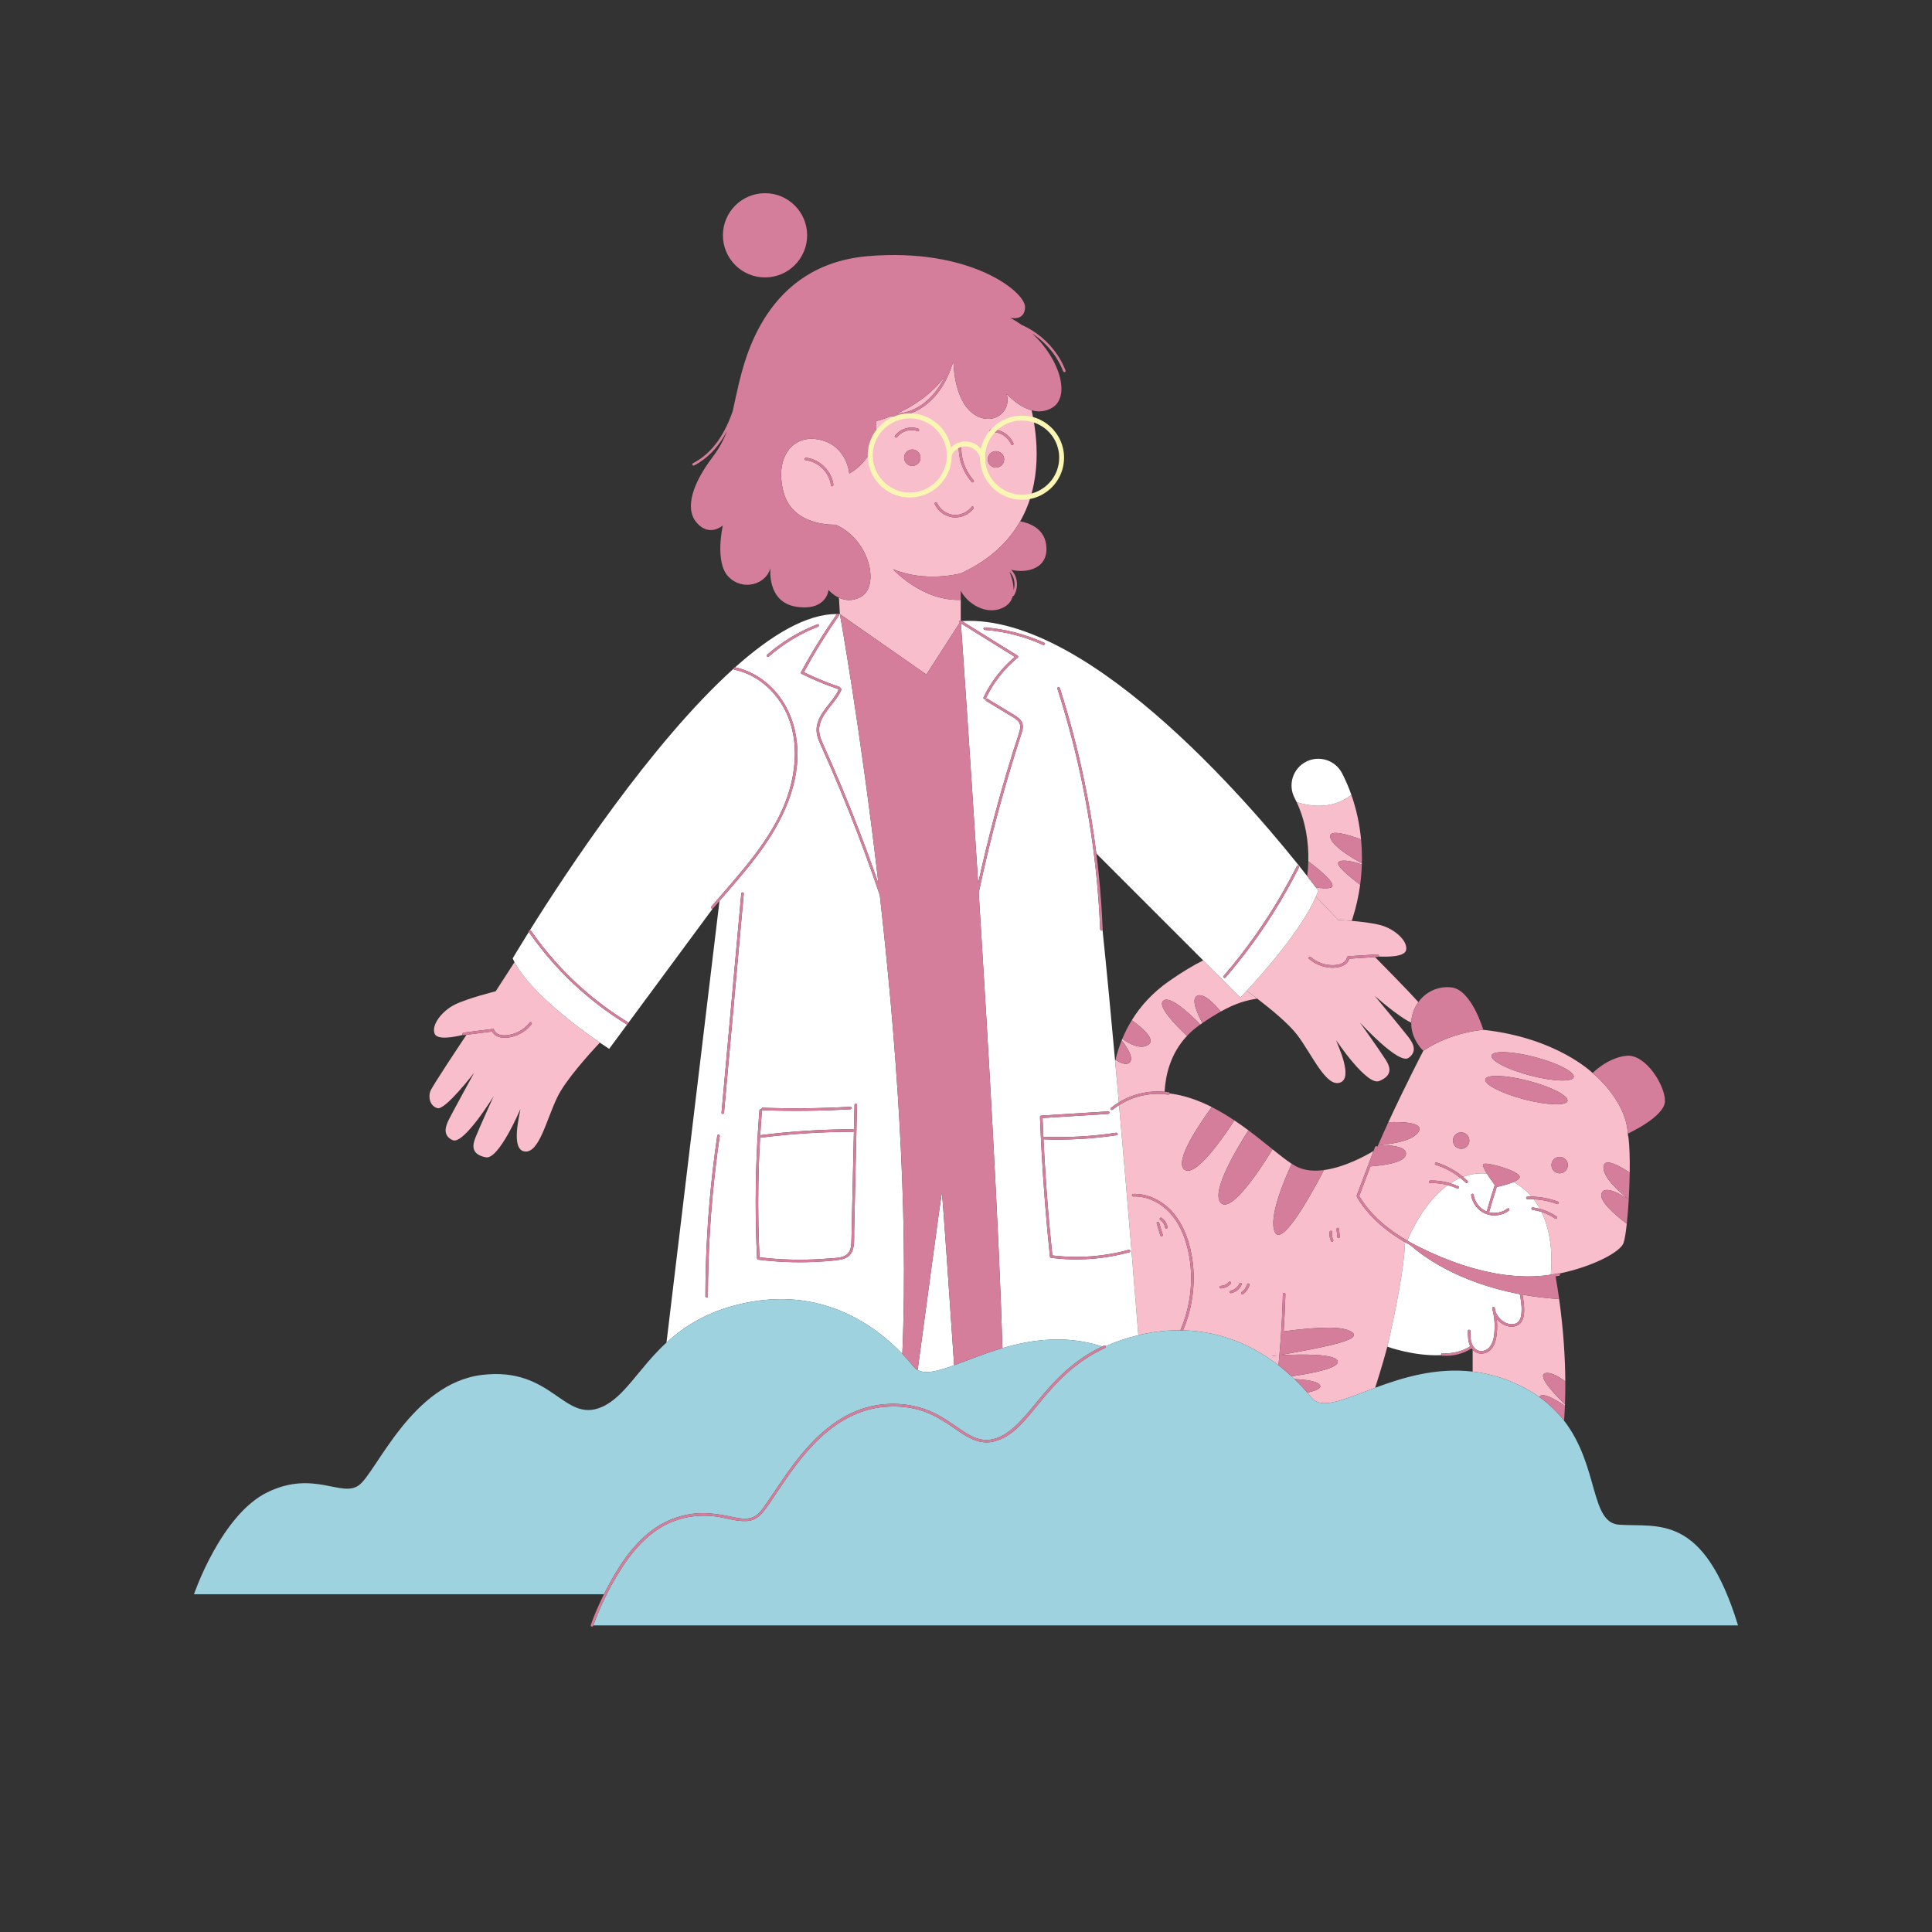 <svg xmlns="http://www.w3.org/2000/svg" xmlns:xlink="http://www.w3.org/1999/xlink" width="1080" zoomAndPan="magnify" viewBox="0 0 810 810" height="1080" preserveAspectRatio="xMidYMid meet" version="1.0"><rect x="0" y="0" width="810" height="810" fill="#333333" stroke="none"/><defs><clipPath id="37dcc2a611"><path d="M 363.777 173.273 L 400 173.273 L 400 209 L 363.777 209 Z M 363.777 173.273 " clip-rule="nonzero"/></clipPath><clipPath id="5d49fabb8f"><path d="M 410 174 L 446.277 174 L 446.277 210 L 410 210 Z M 410 174 " clip-rule="nonzero"/></clipPath><clipPath id="30bf66d27b"><path d="M 303.086 81 L 338.395 81 L 338.395 116.309 L 303.086 116.309 Z M 303.086 81 " clip-rule="nonzero"/></clipPath><clipPath id="8c77ffbcfd"><path d="M 320.738 81 C 310.988 81 303.086 88.902 303.086 98.656 C 303.086 108.406 310.988 116.309 320.738 116.309 C 330.488 116.309 338.395 108.406 338.395 98.656 C 338.395 88.902 330.488 81 320.738 81 Z M 320.738 81 " clip-rule="nonzero"/></clipPath></defs><path fill="#f8becb" d="M 557.684 350.766 C 557.426 347.586 565.09 349.875 570.625 351.93 C 570.023 345.488 568.656 339.176 566.555 333.219 C 562.371 336.582 555.039 339.805 543.641 336.316 C 547.418 344.41 548.715 353.121 548.516 361.125 C 552.301 363.941 561.691 371.297 557.676 372.23 C 556.133 372.59 553.957 372.434 551.688 372.047 C 552.348 372.918 552.691 373.391 552.691 373.391 C 552.406 374.207 552.066 375.055 551.695 375.91 L 561.023 385.656 C 561.023 385.656 563.484 385.789 566.707 386.078 C 566.855 385.645 567.008 385.215 567.148 384.773 C 568.586 380.262 569.617 375.625 570.246 370.941 C 565.469 367.359 559.75 362.617 561.25 361.391 C 562.867 360.059 567.746 361.355 570.957 362.422 C 570.961 362.266 570.961 362.113 570.969 361.949 C 566.375 359.434 557.98 354.367 557.684 350.766 Z M 467.672 444.312 C 469.879 445.734 472.035 446.566 473.348 445.664 C 475.758 443.996 472.598 439.172 470.254 436.18 C 470.34 435.977 470.434 435.77 470.516 435.559 C 473.359 437.578 478.176 440.242 481.488 437.984 C 484.59 435.875 479.109 431.062 474.523 427.719 C 478.133 421.852 483.188 416.184 490.188 411.293 C 495.656 407.473 500.344 404.695 504.445 402.645 L 520.02 418.223 C 520.02 418.223 521.035 417.176 522.699 415.379 C 523.977 416.312 525.477 417.43 527.094 418.672 C 522.895 419.359 518.59 420.305 511.793 424.109 C 508.828 420.508 504.699 416.367 502.051 417.422 C 499.148 418.586 501.828 424.711 504.113 428.922 C 503.824 429.117 503.535 429.316 503.242 429.52 C 498.68 424.859 490.664 417.402 487.82 419.457 C 484.785 421.648 493.199 430.129 497.664 434.301 C 490.598 441.816 488.629 451 488.273 457.707 C 482.125 457.137 475.926 458.426 470.527 461.336 C 470.035 461.598 469.555 461.875 469.078 462.164 C 469.07 462.113 469.066 462.059 469.062 462.004 C 468.562 456.328 468.051 450.621 467.535 444.934 C 467.582 444.723 467.621 444.52 467.672 444.312 Z M 624.637 566.16 C 626.898 564.188 627.398 560.953 627.613 558.125 C 627.746 556.387 627.699 554.641 627.512 552.91 C 628.715 554.445 630.402 555.609 632.309 556.043 C 634.73 556.59 637.281 555.805 638.305 553.395 C 639.395 550.816 638.992 547.496 638.633 544.797 C 638.543 544.125 638.418 543.461 638.289 542.797 C 643.047 543.648 648.176 544.293 653.68 544.645 C 655.547 557.969 656.195 569.613 656.262 579.102 C 653.141 576.867 649.805 575.066 647.789 575.738 C 644.395 576.867 651.938 584.766 656.121 588.816 C 656.113 589.012 656.105 589.203 656.098 589.383 C 652.566 586.984 646.496 583.336 645.391 585.695 C 645.391 585.695 645.391 585.699 645.391 585.699 C 642.133 583.379 638.371 581.258 633.992 579.422 C 628.32 577.043 622.781 575.676 617.418 575.051 L 617.418 565.859 C 617.504 565.953 617.574 566.055 617.668 566.145 C 619.633 568.023 622.633 567.906 624.637 566.16 Z M 620.379 566.379 C 620.797 566.414 621.273 566.414 621.82 566.379 C 621.34 566.477 620.855 566.461 620.379 566.379 Z M 469.18 463.316 C 472.902 505.492 476.117 545.422 477.262 559.789 C 477.68 559.688 478.086 559.578 478.512 559.484 C 484.293 558.215 489.746 557.684 494.875 557.727 C 497.453 551.734 498.969 545.285 499.309 538.754 C 499.578 533.535 499.117 528.273 497.855 523.195 C 496.551 517.938 494.328 512.773 490.672 508.711 C 486.73 504.34 481.078 501.395 475.105 501.625 C 474.43 501.652 474.434 500.598 475.105 500.57 C 480.391 500.367 485.469 502.551 489.41 505.996 C 493.559 509.617 496.285 514.609 497.977 519.793 C 501.371 530.184 501.164 541.73 498.031 552.152 C 497.461 554.055 496.777 555.922 496.008 557.75 C 513.047 558.18 526.414 564.984 536.008 572.402 C 536.625 566.012 537.109 559.609 537.441 553.199 C 537.625 549.656 537.762 546.117 537.863 542.57 C 537.883 541.898 538.934 541.895 538.914 542.57 C 538.766 547.777 538.508 552.98 538.184 558.18 C 546.305 557.07 560.23 555.602 565.34 557.723 C 572.734 560.801 561.312 563.523 546.406 566.34 C 542.242 567.133 539.402 567.637 537.461 567.953 C 537.457 568.02 537.453 568.086 537.445 568.152 C 544.93 567.773 560.445 567.41 560.863 570.84 C 561.199 573.648 550.023 575.809 541.5 577.039 C 541.918 577.426 542.32 577.805 542.715 578.188 C 547.879 578.426 553.074 579.148 553.52 581.051 C 553.785 582.199 551.469 583.117 548.094 583.848 C 548.742 584.594 549.336 585.309 549.879 585.977 C 554.098 591.191 563.586 586.633 576.551 581.828 C 576.555 581.816 579.629 572.309 581.648 564.605 C 581.648 564.605 588.617 535.469 589.074 520.797 C 586.594 519.348 584.188 517.777 581.895 516.047 C 580.723 515.16 579.586 514.23 578.484 513.262 C 575.473 510.613 572.754 507.648 570.48 504.344 C 569.984 503.625 569.508 502.895 569.059 502.148 C 568.977 502.008 568.969 501.871 569.004 501.754 C 568.832 501.648 568.727 501.457 568.82 501.207 C 571.172 494.984 573.523 488.762 575.871 482.543 C 572.75 484.426 563.855 489.391 555.055 490.555 C 550.789 498.801 537.762 522.93 534.559 516.676 C 531.594 510.883 538.328 494.906 541.559 487.918 C 539.297 486.453 536.59 484.316 533.516 481.844 C 529.684 488.145 516.367 509.125 511.812 504.281 C 507.469 499.664 518.969 480.812 523.43 473.91 C 521.531 472.5 519.555 471.086 517.504 469.711 C 513.676 475.66 501.223 494.148 496.516 490.309 C 492.246 486.832 502.785 471.316 508.043 464.133 C 502.465 461.305 496.523 459.188 490.344 458.434 C 490.293 458.711 490.055 458.977 489.699 458.922 C 482.602 457.863 475.215 459.48 469.18 463.316 Z M 560.34 515.301 C 560.312 515.027 560.602 514.762 560.867 514.773 C 561.176 514.789 561.363 515.008 561.391 515.301 C 561.5 516.387 561.609 517.473 561.719 518.555 C 561.746 518.832 561.457 519.094 561.191 519.082 C 560.887 519.066 560.699 518.852 560.668 518.555 C 560.559 517.473 560.449 516.387 560.34 515.301 Z M 557.48 516.402 C 557.523 516.121 557.875 515.965 558.125 516.035 C 558.426 516.117 558.535 516.398 558.492 516.684 C 558.34 517.695 558.5 518.844 558.941 519.789 C 559.062 520.047 559.016 520.355 558.754 520.508 C 558.527 520.645 558.156 520.578 558.035 520.32 C 557.457 519.086 557.273 517.746 557.48 516.402 Z M 533.484 568.395 C 533.484 568.395 534.27 568.332 535.574 568.254 C 532.746 568.676 533.484 568.395 533.484 568.395 Z M 520.582 541.684 C 520.719 541.586 520.781 541.535 520.934 541.406 C 521.07 541.293 521.195 541.172 521.32 541.047 C 521.445 540.922 521.562 540.793 521.68 540.656 C 521.734 540.594 521.785 540.527 521.836 540.461 C 521.797 540.512 521.859 540.43 521.871 540.414 C 521.898 540.375 521.926 540.34 521.953 540.301 C 522.152 540.02 522.328 539.727 522.48 539.418 C 522.562 539.254 522.621 539.125 522.668 539.012 C 522.734 538.836 522.797 538.66 522.848 538.484 C 522.93 538.211 523.219 538.043 523.496 538.117 C 523.766 538.191 523.945 538.492 523.863 538.766 C 523.395 540.312 522.426 541.648 521.113 542.59 C 520.883 542.758 520.527 542.633 520.395 542.402 C 520.238 542.137 520.348 541.852 520.582 541.684 Z M 515.938 541.133 C 517.586 540.777 518.949 539.664 519.641 538.113 C 519.758 537.852 520.137 537.789 520.363 537.922 C 520.629 538.078 520.664 538.379 520.551 538.641 C 519.766 540.402 518.098 541.742 516.219 542.148 C 515.941 542.207 515.652 542.066 515.574 541.781 C 515.5 541.516 515.66 541.191 515.938 541.133 Z M 511.285 539.641 C 511.285 539.352 511.527 539.125 511.812 539.117 C 512.422 539.098 513.09 538.941 513.641 538.68 C 514.266 538.383 514.746 538.016 515.199 537.496 C 515.387 537.281 515.754 537.305 515.945 537.496 C 516.156 537.707 516.133 538.023 515.945 538.238 C 514.91 539.422 513.383 540.121 511.812 540.168 C 511.527 540.176 511.285 539.922 511.285 539.641 Z M 487.523 512.504 C 487.418 512.371 487.305 512.238 487.188 512.117 C 487.07 511.996 486.945 511.875 486.812 511.766 C 486.66 511.633 486.625 511.605 486.445 511.484 C 486.211 511.32 486.105 511.023 486.258 510.766 C 486.391 510.531 486.742 510.414 486.977 510.574 C 488.27 511.465 489.207 512.844 489.492 514.395 C 489.543 514.664 489.418 514.973 489.125 515.039 C 488.867 515.098 488.535 514.961 488.48 514.672 C 488.348 513.965 488.137 513.434 487.758 512.844 C 487.715 512.773 487.668 512.707 487.621 512.641 C 487.594 512.602 487.57 512.566 487.543 512.531 C 487.539 512.523 487.531 512.512 487.523 512.504 Z M 485.969 512.641 C 486.473 514.312 486.973 515.984 487.477 517.656 C 487.672 518.305 486.656 518.586 486.461 517.938 C 485.961 516.266 485.457 514.59 484.957 512.918 C 484.762 512.27 485.777 511.992 485.969 512.641 Z M 590.027 520.133 C 592.664 513.805 598.34 503.113 606.996 496.863 C 604.613 496.223 602.141 495.93 599.66 495.996 C 598.984 496.016 598.984 494.965 599.66 494.945 C 602.527 494.867 605.375 495.27 608.098 496.102 C 609.418 495.234 610.793 494.465 612.242 493.84 C 609.191 491.402 605.707 489.539 601.965 488.387 C 601.316 488.188 601.594 487.172 602.242 487.375 C 606.316 488.629 610.09 490.688 613.363 493.398 C 616.426 492.246 619.766 491.699 623.383 492.016 C 622.262 490.199 621.449 488.535 621.902 488.078 C 623.023 486.961 636.465 490.801 637.105 493.199 C 637.332 494.051 636.164 494.859 634.57 495.551 C 637.609 497.242 640.082 499.336 642.094 501.684 C 645.848 501.762 649.574 502.465 653.102 503.773 C 653.73 504.008 653.457 505.023 652.824 504.789 C 649.656 503.613 646.348 502.941 642.988 502.773 C 643.984 504.066 644.859 505.422 645.617 506.816 C 648.09 507.484 650.441 508.551 652.566 510.016 C 653.121 510.398 652.598 511.309 652.035 510.922 C 650.258 509.699 648.312 508.738 646.262 508.082 C 651.043 517.891 650.664 529.285 650.164 534.426 C 651.246 534.258 652.324 534.07 653.398 533.84 C 653.562 533.805 653.707 533.844 653.812 533.922 C 668.02 530.961 679.383 524.844 680.672 521.129 C 681.172 519.684 681.641 516.77 682.039 513.051 C 677.023 509.285 670.598 503.75 671.41 500.574 C 672.469 496.477 679.898 500.914 682.855 502.867 L 682.855 502.797 C 679.727 500.395 671.695 493.715 672.293 488.945 C 672.727 485.441 678.57 488.516 683.262 491.598 C 683.344 485.789 683.203 480.449 682.754 476.988 C 682.609 476.492 682.516 475.922 682.48 475.277 C 681.684 460.98 667.719 449.891 667.719 449.891 C 667.719 449.891 652.82 435.125 621.867 431.754 C 621.867 431.754 608.398 432.617 596.727 440.562 C 596.727 440.562 596.723 440.562 596.723 440.57 C 596.504 440.988 589.043 455.402 582.082 470.48 C 587.977 470.281 596.664 470.578 594.914 474.18 C 592.664 478.805 580.945 479.891 577.785 480.102 C 577.785 480.105 577.781 480.105 577.781 480.113 C 580.695 480.043 590.758 480.109 589.316 484.418 C 588.32 487.371 580.676 488.551 574.547 489.016 C 573.32 492.262 572.094 495.512 570.863 498.762 C 570.523 499.664 570.18 500.57 569.84 501.477 C 569.887 501.516 569.93 501.559 569.969 501.617 C 570.062 501.773 570.164 501.922 570.262 502.078 C 575.055 509.824 582.203 515.609 590.027 520.133 Z M 641.555 450.906 C 632.035 448.402 624.777 444.648 625.336 442.523 C 625.895 440.398 634.062 440.707 643.578 443.211 C 653.098 445.719 660.355 449.469 659.797 451.594 C 659.238 453.719 651.07 453.414 641.555 450.906 Z M 652.977 485.16 C 654.809 484.66 656.699 485.734 657.203 487.566 C 657.707 489.398 656.629 491.289 654.797 491.793 C 652.969 492.293 651.074 491.219 650.574 489.387 C 650.07 487.555 651.145 485.664 652.977 485.16 Z M 622.711 452.492 C 623.27 450.367 631.438 450.676 640.953 453.184 C 650.469 455.688 657.73 459.441 657.172 461.566 C 656.613 463.691 648.445 463.383 638.926 460.879 C 629.414 458.371 622.152 454.617 622.711 452.492 Z M 611.688 474.879 C 613.516 474.379 615.41 475.453 615.914 477.285 C 616.418 479.117 615.34 481.008 613.508 481.512 C 611.676 482.016 609.785 480.938 609.281 479.105 C 608.777 477.273 609.855 475.383 611.688 474.879 Z M 611.688 474.879 " fill-opacity="1" fill-rule="nonzero"/><path fill="#f8becb" d="M 551.699 375.91 C 545.707 389.809 529.199 408.375 522.699 415.379 C 523.977 416.312 525.477 417.43 527.094 418.672 C 532.969 423.176 540.352 429.262 543.859 433.895 C 550.18 442.238 555.887 455.789 561.734 453.918 C 567.582 452.051 560.824 438.203 560.172 436.094 C 560.172 436.094 573.059 455.34 578.238 453.227 C 583.418 451.113 583.32 448.031 581.008 444.379 C 578.691 440.727 570.168 428.691 570.168 428.691 C 570.168 428.691 586.371 446.453 590.527 443.543 C 594.684 440.633 591.965 436.809 590.617 434.961 C 589.266 433.109 576.328 417.473 576.328 417.473 C 576.328 417.473 586.418 426.43 591.672 428.746 C 591.688 428.203 591.727 427.656 591.812 427.094 C 592.203 424.527 593.199 422.156 594.652 420.145 C 590.664 415.617 578.73 403.52 576.492 401.258 C 572.887 401.484 569.285 401.711 565.68 401.941 C 564.758 405.07 560.969 405.824 558.086 405.703 C 554.672 405.555 551.414 404.234 548.824 402.012 C 548.309 401.57 549.055 400.828 549.566 401.27 C 551.789 403.176 554.598 404.375 557.523 404.613 C 560.156 404.832 564.105 404.461 564.77 401.297 C 564.82 401.062 565.055 400.926 565.277 400.914 C 569.387 400.652 573.496 400.395 577.605 400.133 C 578.121 400.102 578.238 400.703 577.965 401.012 C 581.504 401.199 588.961 401.242 589.527 398.301 C 590.273 394.43 584.742 389.535 578.969 387.914 C 575.785 387.023 570.672 386.43 566.715 386.074 C 563.488 385.785 561.027 385.656 561.027 385.656 Z M 180.395 457.539 C 181.176 455.414 193.539 436.895 195.582 433.84 C 199.168 433.383 202.75 432.926 206.336 432.469 C 207.891 435.371 211.691 435.41 214.586 434.711 C 217.828 433.93 220.762 432.043 222.832 429.438 C 223.25 428.914 222.512 428.164 222.09 428.695 C 220.348 430.883 218.016 432.547 215.344 433.406 C 212.812 434.223 208.434 434.844 207.141 431.766 C 207.059 431.566 206.879 431.344 206.633 431.379 C 202.547 431.898 198.465 432.422 194.379 432.941 C 193.867 433.004 193.75 433.645 194.031 433.895 C 190.57 434.75 183.328 436.168 182.223 433.398 C 180.758 429.742 185.27 423.891 190.633 421.211 C 196 418.527 207.82 415.602 207.82 415.602 L 215.715 403.383 C 222.59 416.312 242.895 431.195 251.484 437.109 C 246.59 442.352 237.16 452.898 233.789 459.73 C 229.156 469.117 226.109 483.5 220.012 482.77 C 213.918 482.039 217.941 467.168 218.184 464.973 C 218.184 464.973 209.164 486.305 203.676 485.207 C 198.191 484.109 197.703 481.062 199.289 477.039 C 200.875 473.02 206.969 459.586 206.969 459.586 C 206.969 459.586 194.414 480.086 189.781 478.016 C 185.148 475.941 187.102 471.676 188.074 469.602 C 189.051 467.531 198.801 449.734 198.801 449.734 C 198.801 449.734 186.734 465.461 183.441 464.605 C 180.148 463.754 179.543 459.855 180.395 457.539 Z M 328.57 206.559 C 332.531 220.961 350.344 219.973 350.344 219.973 C 364.75 226.352 368.82 245.598 361.121 250.105 C 357.457 252.25 354.18 251.723 351.734 250.59 L 352.121 257.469 L 388.395 282.805 L 402.391 261.035 C 401.957 260.695 402.316 260 402.801 260.105 L 402.801 251.496 C 386.496 252.09 374.41 238.645 374.41 238.645 C 388.055 244.379 402.801 240.398 402.801 240.398 C 415.102 234.75 422.91 227 427.715 218.566 C 437.07 202.148 435.02 183.145 432.5 172.016 C 426.617 170.422 422.012 165.094 422.012 165.094 C 424.41 172.973 415.504 179.309 407.625 173.145 C 399.742 166.977 399.742 151.73 399.742 151.73 C 399.613 152.004 399.473 152.262 399.34 152.531 C 397.707 157.586 395.344 162.422 391.77 166.395 C 387.719 170.895 382.164 174.129 376.035 174.477 C 375.219 174.523 374.402 174.508 373.594 174.453 C 369.895 175.953 367.367 176.57 367.367 176.57 C 368.395 192.672 356.062 198.496 356.062 198.496 C 356.062 198.496 355.18 186.875 343.633 184.344 C 332.09 181.816 324.613 192.152 328.57 206.559 Z M 415.344 181.137 C 414.672 181.188 414.672 180.133 415.344 180.086 C 419.383 179.805 423.25 182.125 424.871 185.84 C 425.141 186.453 424.234 186.988 423.965 186.367 C 422.48 182.965 419.059 180.879 415.344 181.137 Z M 416.645 189.277 C 418.477 188.773 420.367 189.852 420.871 191.68 C 421.375 193.512 420.297 195.402 418.465 195.906 C 416.637 196.41 414.742 195.332 414.242 193.504 C 413.738 191.672 414.812 189.777 416.645 189.277 Z M 407.426 202.074 C 403.52 197.672 401.531 191.766 402.035 185.891 C 402.094 185.223 403.145 185.219 403.086 185.891 C 402.605 191.488 404.441 197.125 408.172 201.332 C 408.617 201.836 407.875 202.582 407.426 202.074 Z M 392.812 210.82 C 394.047 213.48 396.605 215.473 399.547 215.832 C 402.539 216.195 405.531 214.852 407.379 212.5 C 407.797 211.969 408.535 212.719 408.121 213.246 C 406.059 215.871 402.637 217.297 399.32 216.855 C 396.113 216.426 393.262 214.277 391.902 211.352 C 391.621 210.742 392.527 210.207 392.812 210.82 Z M 381.57 188.582 C 383.402 188.078 385.293 189.152 385.797 190.984 C 386.301 192.816 385.223 194.707 383.395 195.211 C 381.562 195.711 379.672 194.637 379.168 192.805 C 378.664 190.973 379.742 189.082 381.57 188.582 Z M 375.219 182.715 C 377.5 179.746 381.398 178.496 384.969 179.719 C 385.605 179.938 385.332 180.953 384.688 180.734 C 381.602 179.676 378.129 180.641 376.125 183.246 C 375.719 183.773 374.805 183.25 375.219 182.715 Z M 338.004 191.891 C 343.852 192.684 348.566 197.355 349.418 203.191 C 349.516 203.852 348.5 204.141 348.406 203.473 C 347.602 197.949 343.254 193.652 337.727 192.902 C 337.055 192.812 337.34 191.801 338.004 191.891 Z M 383.699 171.34 C 381.309 172.543 378.672 173.254 376.016 173.41 C 382.195 170.602 390.398 165.668 396.195 157.684 C 396.027 158.035 395.879 158.395 395.703 158.742 C 393.027 163.984 389.023 168.664 383.699 171.34 Z M 383.699 171.34 " fill-opacity="1" fill-rule="nonzero"/><path fill="#ffffff" d="M 589.074 520.797 C 588.617 535.469 581.648 564.605 581.648 564.605 C 581.648 564.605 592.93 568.719 604.312 568.152 C 604.078 567.832 604.203 567.273 604.703 567.316 C 608.82 567.652 612.926 566.641 616.422 564.445 C 615.445 562.516 615.406 560.156 615.426 558.016 C 615.434 557.34 616.484 557.34 616.477 558.016 C 616.449 560.516 616.426 563.41 618.32 565.312 C 618.934 565.93 619.645 566.254 620.379 566.379 C 620.793 566.414 621.273 566.414 621.816 566.379 C 623.008 566.145 624.137 565.391 624.875 564.309 C 626.324 562.18 626.555 559.32 626.629 556.824 C 626.711 554.035 626.363 551.266 625.633 548.578 C 625.453 547.926 626.469 547.645 626.645 548.297 C 626.84 549.008 626.996 549.723 627.137 550.445 C 627.219 550.484 627.297 550.551 627.352 550.66 C 628.344 552.754 630.184 554.438 632.461 555 C 633.594 555.277 634.891 555.27 635.918 554.664 C 637.008 554.027 637.508 552.848 637.719 551.656 C 638.172 549.129 637.855 546.316 637.43 543.812 C 637.359 543.398 637.266 542.992 637.18 542.582 C 610.629 537.586 595.859 526.102 591.344 522.055 C 590.586 521.641 589.82 521.234 589.074 520.797 Z M 400.02 572.395 C 393.301 574.836 388.07 576.223 384.73 574.371 C 387.625 552.852 394.656 500.652 394.863 500.023 C 395.07 499.402 398.543 550.488 400.02 572.395 Z M 222.633 390.215 C 222.508 390.039 222.336 389.98 222.168 389.988 C 237.121 366.059 272.98 311.523 307.543 280.371 C 307.555 280.562 307.668 280.738 307.918 280.789 C 315.562 282.387 322.191 287.238 326.637 293.59 C 336.082 307.09 334.422 325.031 327.969 339.398 C 321.008 354.887 309.141 367.309 298.25 380.066 C 297.871 380.508 298.371 381.117 298.797 380.949 L 263.391 428.906 C 263.383 428.758 263.316 428.605 263.152 428.504 C 259.625 426.34 256.199 424.02 252.887 421.547 C 241.203 412.82 230.949 402.188 222.633 390.215 Z M 319.047 476.957 C 331.844 475.332 344.738 474.516 357.641 474.516 C 357.801 474.516 357.918 474.453 358.004 474.363 C 357.914 478.281 357.824 482.199 357.738 486.117 C 357.586 492.875 357.434 499.629 357.281 506.383 C 357.203 509.762 357.129 513.141 357.051 516.52 C 357.016 518.059 357.023 519.605 356.926 521.145 C 356.844 522.484 356.641 523.906 355.879 525.047 C 354.223 527.531 350.23 527.375 347.609 527.609 C 344.32 527.902 341.016 528.074 337.711 528.133 C 331.27 528.25 324.824 527.902 318.43 527.137 C 318.219 522.727 318.062 518.316 317.977 513.902 C 317.727 501.547 317.965 489.18 318.672 476.84 C 318.758 476.93 318.883 476.977 319.047 476.957 Z M 301.652 377.715 L 279.43 562.875 C 286.906 555.996 296.781 549.691 311.633 546.426 C 344.453 539.211 366.844 555.641 378.301 567.598 C 381.012 505.684 375.512 434.129 368.863 375.348 C 364.918 363.695 360.684 352.141 356.133 340.715 C 353.664 334.52 351.109 328.359 348.465 322.238 C 347.168 319.238 345.848 316.242 344.508 313.258 C 343.328 310.637 342.051 307.992 342.395 305.035 C 343.145 298.555 349.145 294.637 351.695 288.984 C 351.684 288.984 351.672 288.984 351.66 288.98 C 346.309 287.18 341.086 285.012 336.035 282.496 C 335.773 282.367 335.715 282.016 335.844 281.777 C 340.379 273.406 345.387 265.297 350.848 257.496 C 350.863 257.477 350.879 257.469 350.895 257.453 C 338.184 257.316 323.332 266.262 308.203 279.777 C 315.102 281.219 321.246 285.27 325.719 290.668 C 330.594 296.551 333.324 303.828 334.102 311.398 C 335.844 328.336 328.082 344.32 318.293 357.609 C 313.129 364.621 307.344 371.133 301.652 377.715 Z M 322.355 275.238 C 321.848 275.684 321.102 274.941 321.613 274.496 C 327.844 269.047 334.977 264.73 342.691 261.734 C 343.324 261.488 343.598 262.504 342.973 262.746 C 335.434 265.676 328.445 269.918 322.355 275.238 Z M 317.488 479.203 C 317.727 474.641 318.031 470.078 318.402 465.523 C 318.445 465.035 319.008 464.902 319.293 465.129 C 319.184 464.812 319.34 464.402 319.766 464.418 C 332 464.859 344.254 464.723 356.477 464.012 C 357.152 463.973 357.148 465.023 356.477 465.062 C 344.254 465.773 332 465.91 319.766 465.473 C 319.621 465.465 319.512 465.406 319.43 465.328 C 319.449 465.387 319.461 465.449 319.453 465.523 C 319.168 469.035 318.93 472.555 318.723 476.07 C 318.805 475.988 318.91 475.922 319.047 475.906 C 331.844 474.281 344.738 473.465 357.641 473.465 C 357.809 473.465 357.934 473.531 358.02 473.629 C 358.098 470.164 358.176 466.695 358.254 463.23 C 358.27 462.555 359.32 462.551 359.305 463.23 C 358.988 477.324 358.668 491.418 358.352 505.512 C 358.273 509.008 358.191 512.5 358.113 515.992 C 358.051 518.773 358.383 522.008 357.277 524.633 C 356.234 527.121 353.844 527.949 351.348 528.273 C 347.961 528.711 344.535 528.941 341.129 529.082 C 333.383 529.41 325.617 529.082 317.922 528.133 C 317.629 528.098 317.41 527.922 317.398 527.609 C 316.617 511.484 316.637 495.324 317.488 479.203 Z M 302.5 466.5 C 303.578 454.555 304.656 442.605 305.73 430.66 C 306.809 418.715 307.887 406.77 308.961 394.82 C 309.566 388.094 310.176 381.367 310.781 374.641 C 310.84 373.973 311.895 373.965 311.832 374.641 C 310.754 386.586 309.68 398.535 308.602 410.48 C 307.523 422.426 306.449 434.371 305.371 446.32 C 304.766 453.047 304.16 459.773 303.555 466.5 C 303.492 467.168 302.441 467.176 302.5 466.5 Z M 301.738 476.344 C 299.203 493.664 297.637 511.117 297.051 528.613 C 296.887 533.574 296.801 538.539 296.789 543.5 C 296.789 544.176 295.738 544.18 295.738 543.5 C 295.773 525.836 296.797 508.176 298.816 490.629 C 299.375 485.766 300.012 480.91 300.723 476.066 C 300.82 475.398 301.832 475.684 301.738 476.344 Z M 221.711 390.719 C 221.719 390.727 221.719 390.734 221.723 390.746 C 224.078 394.137 226.586 397.426 229.238 400.598 C 238.715 411.922 250.035 421.684 262.621 429.414 C 262.742 429.488 262.863 429.5 262.969 429.477 L 255.395 439.738 C 255.395 439.738 253.898 438.777 251.484 437.113 C 242.895 431.199 222.59 416.316 215.715 403.387 C 215.438 402.859 215.176 402.336 214.941 401.816 C 214.941 401.816 217.398 397.637 221.711 390.719 Z M 349.168 321.242 C 347.891 318.293 346.594 315.352 345.273 312.418 C 343.984 309.547 342.855 306.789 343.734 303.617 C 345.277 298.047 350.453 294.512 352.707 289.297 C 352.871 288.922 352.594 288.574 352.293 288.508 C 352.305 288.285 352.203 288.059 351.938 287.969 C 346.836 286.246 341.859 284.188 337.031 281.812 C 341.492 273.617 346.402 265.672 351.754 258.027 C 351.906 257.812 351.863 257.605 351.73 257.461 C 351.863 257.465 351.992 257.457 352.121 257.465 C 352.121 257.465 360.809 305.609 368.305 370.504 C 366.73 365.941 365.121 361.391 363.449 356.863 C 359.02 344.863 354.254 332.984 349.168 321.242 Z M 425.457 275.391 C 417.926 270.707 410.395 266.023 402.863 261.344 C 403.355 268.344 406.539 314.02 410.09 370.348 C 412.191 360.758 414.496 351.211 417.023 341.723 C 418.605 335.793 420.27 329.887 422.016 324.004 C 422.906 321.008 423.816 318.02 424.75 315.035 C 425.652 312.148 426.699 309.289 427.504 306.375 C 427.973 304.664 427.836 303.141 426.449 301.922 C 425.309 300.918 423.879 300.203 422.586 299.414 C 419.551 297.57 416.52 295.727 413.484 293.883 C 412.906 293.531 413.434 292.625 414.016 292.977 C 416.754 294.641 419.496 296.309 422.234 297.973 C 423.543 298.77 424.891 299.523 426.16 300.387 C 427.07 301.004 427.953 301.75 428.434 302.766 C 428.973 303.902 428.891 305.156 428.594 306.352 C 428.223 307.844 427.672 309.301 427.203 310.762 C 426.211 313.848 425.246 316.941 424.305 320.039 C 420.582 332.27 417.219 344.609 414.219 357.039 C 412.84 362.754 411.555 368.488 410.332 374.238 C 414.375 438.668 418.824 515.965 420.281 565.199 C 428.691 562.727 438.102 560.98 448.176 561.766 C 452.699 562.117 457.355 562.98 462.113 564.516 C 462.363 564.395 462.609 564.266 462.859 564.148 C 463.168 564.004 463.457 564.172 463.586 564.406 C 467.609 562.57 472.137 561 477.258 559.789 C 476.117 545.422 472.902 505.492 469.176 463.316 C 468.246 463.91 467.344 464.551 466.48 465.246 C 465.961 465.668 465.211 464.93 465.738 464.504 C 466.801 463.645 467.918 462.871 469.074 462.164 C 469.07 462.113 469.066 462.059 469.062 462.004 C 468.559 456.328 468.051 450.621 467.531 444.934 C 465.781 425.609 463.969 406.531 462.246 389.906 C 462.039 390.312 461.277 390.23 461.254 389.656 C 460.695 376.23 459.441 362.836 457.473 349.543 C 455.523 336.371 452.887 323.301 449.574 310.402 C 447.703 303.117 445.613 295.887 443.316 288.727 C 443.109 288.078 444.125 287.805 444.328 288.445 C 448.43 301.234 451.859 314.23 454.594 327.379 C 456.691 337.465 458.371 347.633 459.652 357.855 L 520.02 418.223 C 520.02 418.223 521.035 417.176 522.699 415.379 C 529.195 408.375 545.703 389.809 551.695 375.91 C 552.066 375.055 552.406 374.207 552.691 373.391 C 552.691 373.391 552.348 372.922 551.688 372.047 C 550.906 371.012 549.676 369.398 548.055 367.316 C 529.387 343.41 458.066 257.141 403.309 260.379 C 411.07 265.207 418.836 270.035 426.602 274.863 C 426.863 275.027 426.977 275.465 426.707 275.688 C 421.023 280.371 416.438 286.238 413.273 292.887 C 412.98 293.496 412.074 292.965 412.363 292.355 C 415.465 285.844 419.949 280.047 425.457 275.391 Z M 513.078 409.094 C 522.441 398.199 530.758 386.426 537.891 373.961 C 539.91 370.434 541.832 366.855 543.656 363.227 C 543.961 362.621 544.871 363.152 544.566 363.758 C 538.062 376.672 530.336 388.957 521.504 400.406 C 519.027 403.617 516.465 406.762 513.824 409.836 C 513.383 410.352 512.641 409.605 513.078 409.094 Z M 436.02 468.242 C 436.008 467.945 436.27 467.734 436.543 467.715 C 445.906 467.129 455.27 466.543 464.629 465.957 C 465.305 465.918 465.301 466.969 464.629 467.012 C 455.449 467.586 446.27 468.16 437.09 468.734 C 437.191 471.359 437.316 473.984 437.441 476.613 C 447.637 477 457.852 476.441 467.938 474.91 C 468.598 474.809 468.883 475.824 468.219 475.926 C 458.051 477.465 447.762 478.055 437.488 477.664 C 438.082 489.797 438.906 501.922 439.996 514.023 C 440.367 518.133 440.77 522.238 441.199 526.344 C 451.906 527.641 462.797 526.852 473.203 523.992 C 473.859 523.812 474.137 524.828 473.484 525.008 C 462.84 527.934 451.672 528.734 440.719 527.348 C 440.414 527.309 440.227 527.137 440.191 526.824 C 438.602 511.613 437.402 496.363 436.602 481.09 C 436.375 476.805 436.184 472.523 436.02 468.242 Z M 412.84 264.09 C 412.168 264.039 412.164 262.988 412.84 263.039 C 421.492 263.703 429.957 265.887 437.852 269.492 C 438.469 269.77 437.934 270.676 437.32 270.398 C 429.605 266.879 421.297 264.738 412.84 264.09 Z M 542.742 334.496 C 539.891 329 542.027 322.23 547.527 319.379 C 553.023 316.527 559.793 318.664 562.645 324.156 C 564.152 327.059 565.453 330.086 566.555 333.219 C 562.371 336.582 555.039 339.805 543.641 336.316 C 543.352 335.707 543.059 335.098 542.742 334.496 Z M 635.273 534.938 C 634.047 534.844 632.82 534.73 631.602 534.582 C 619.074 533.016 606.781 528.641 595.504 523.059 C 593.656 522.145 591.824 521.172 590.027 520.133 C 592.664 513.805 598.344 503.113 607 496.867 C 608.34 497.227 609.652 497.691 610.922 498.273 C 611.531 498.551 612.066 497.645 611.449 497.363 C 610.359 496.867 609.238 496.449 608.102 496.105 C 609.418 495.238 610.797 494.469 612.242 493.84 C 613.031 494.469 613.797 495.129 614.523 495.836 C 615.012 496.305 615.754 495.562 615.27 495.09 C 614.656 494.5 614.016 493.941 613.363 493.402 C 616.426 492.25 619.766 491.703 623.383 492.016 C 624.488 493.805 625.883 495.73 626.691 496.816 C 625.516 500.449 624.391 504.098 623.348 507.773 C 623.332 507.828 623.336 507.875 623.336 507.922 C 623.199 507.867 623.055 507.828 622.918 507.766 C 620.168 506.492 618.262 503.84 617.812 500.859 C 617.711 500.191 616.699 500.48 616.801 501.141 C 617.297 504.441 619.527 507.41 622.586 508.762 C 625.836 510.199 629.766 509.703 632.594 507.566 C 633.125 507.16 632.602 506.25 632.062 506.656 C 629.859 508.324 626.926 508.945 624.266 508.238 C 624.305 508.188 624.34 508.129 624.359 508.055 C 625.352 504.566 626.418 501.098 627.527 497.645 C 628.352 497.473 632.008 496.668 634.57 495.555 C 637.609 497.246 640.082 499.34 642.09 501.688 C 641.512 501.676 640.934 501.676 640.352 501.691 C 639.676 501.711 639.676 502.762 640.352 502.742 C 641.23 502.715 642.109 502.734 642.988 502.777 C 643.984 504.07 644.859 505.426 645.617 506.82 C 644.617 506.551 643.598 506.34 642.566 506.203 C 641.895 506.117 641.902 507.168 642.566 507.254 C 643.824 507.422 645.062 507.703 646.262 508.086 C 651.043 517.895 650.664 529.289 650.164 534.43 C 645.383 535.168 640.535 535.309 635.707 534.973 C 635.578 534.875 635.418 534.875 635.273 534.938 Z M 635.273 534.938 " fill-opacity="1" fill-rule="nonzero"/><path fill="#9ed2df" d="M 454.012 569.148 C 456.594 567.402 459.309 565.871 462.113 564.516 C 457.355 562.98 452.699 562.117 448.176 561.766 C 438.102 560.98 428.691 562.727 420.281 565.199 C 412.605 567.453 405.77 570.309 400.02 572.398 C 393.301 574.836 388.07 576.223 384.73 574.375 C 384.082 574.016 383.5 573.539 382.996 572.918 C 381.723 571.34 380.148 569.527 378.301 567.598 C 366.844 555.645 344.453 539.211 311.633 546.43 C 296.781 549.695 286.906 556 279.43 562.875 C 267.715 573.648 261.895 585.824 252.16 589.953 C 236.211 596.707 231.613 572.918 202.145 576.434 C 172.68 579.945 157.816 617.254 150.512 622.66 C 143.219 628.066 131.594 616.168 112.125 625.637 C 92.668 635.098 81.32 668.398 81.32 668.398 L 253.219 668.398 C 253.609 667.617 253.996 666.836 254.398 666.066 C 259.078 657.074 264.93 648.062 273.051 641.812 C 277.934 638.059 283.844 635.582 289.941 634.719 C 295.23 633.973 300.422 634.664 305.617 635.699 C 309.086 636.395 313.391 637.625 316.645 635.598 C 318.781 634.266 320.281 631.805 321.684 629.785 C 326.652 622.629 331.25 615.25 336.93 608.613 C 343.52 600.918 351.523 594.008 361.254 590.719 C 371.25 587.34 382.676 587.922 392.129 592.641 C 395.699 594.422 398.934 596.73 402.215 598.973 C 404.887 600.801 407.699 602.68 410.902 603.406 C 419.023 605.25 425.824 598.27 430.602 592.715 C 433.973 588.797 437.137 584.707 440.629 580.895 C 444.648 576.504 449.07 572.48 454.012 569.148 Z M 258.996 660.039 C 264.578 650.879 271.781 642 282.008 637.934 C 287.918 635.586 294.176 634.953 300.457 635.84 C 304.574 636.426 308.789 637.902 312.98 637.707 C 315.906 637.574 318.043 636.176 319.855 633.984 C 321.93 631.484 323.688 628.723 325.488 626.023 C 330.73 618.164 336.129 610.344 342.93 603.727 C 350.613 596.254 359.988 590.75 370.832 589.832 C 376.348 589.367 381.918 589.852 387.164 591.668 C 391.188 593.066 394.859 595.223 398.371 597.602 C 403.738 601.238 409.391 605.934 416.324 604.434 C 424.82 602.598 430.539 594.469 435.738 588.184 C 439.254 583.93 442.871 579.754 446.957 576.035 C 451.863 571.57 457.383 567.871 463.391 565.055 C 463.688 564.918 463.711 564.629 463.586 564.402 C 467.613 562.566 472.137 560.996 477.262 559.789 C 477.68 559.688 478.086 559.578 478.512 559.484 C 484.293 558.215 489.746 557.684 494.875 557.727 C 495.254 557.73 495.633 557.738 496.008 557.75 C 513.047 558.18 526.414 564.984 536.012 572.402 C 536.172 572.523 536.332 572.648 536.488 572.77 C 538.297 574.188 539.969 575.625 541.5 577.039 C 541.918 577.426 542.32 577.805 542.715 578.188 C 544.789 580.18 546.586 582.105 548.094 583.848 C 548.742 584.594 549.336 585.309 549.879 585.977 C 554.098 591.191 563.586 586.633 576.551 581.828 C 587.902 577.625 601.914 573.238 617.414 575.051 C 622.777 575.68 628.32 577.047 633.988 579.422 C 638.367 581.258 642.133 583.379 645.387 585.699 C 649.633 588.727 653.012 592.094 655.746 595.629 C 670.441 614.629 666.543 638.406 678.848 639.246 C 695.199 640.359 714.164 634.16 728.684 681.453 L 248.758 681.453 C 248.875 681.113 248.996 680.777 249.121 680.441 C 251.746 673.359 255.066 666.48 258.996 660.039 Z M 258.996 660.039 " fill-opacity="1" fill-rule="nonzero"/><path fill="#d47e9c" d="M 504.109 428.922 C 507.004 426.941 509.535 425.371 511.789 424.109 C 508.824 420.508 504.699 416.367 502.051 417.422 C 499.148 418.586 501.828 424.711 504.109 428.922 Z M 503.242 429.516 C 503.172 429.566 503.094 429.621 503.023 429.672 C 500.973 431.105 499.199 432.664 497.664 434.297 C 493.199 430.125 484.785 421.648 487.82 419.453 C 490.664 417.402 498.68 424.859 503.242 429.516 Z M 481.488 437.984 C 478.176 440.242 473.363 437.578 470.516 435.559 C 471.602 432.938 472.918 430.309 474.523 427.715 C 479.105 431.059 484.586 435.875 481.488 437.984 Z M 473.348 445.664 C 472.035 446.566 469.879 445.734 467.672 444.312 C 468.316 441.656 469.164 438.93 470.258 436.184 C 472.598 439.176 475.758 443.996 473.348 445.664 Z M 570.957 362.418 C 570.863 365.266 570.633 368.109 570.25 370.941 C 565.469 367.359 559.75 362.617 561.25 361.391 C 562.871 360.059 567.746 361.355 570.957 362.418 Z M 557.684 350.766 C 557.426 347.586 565.09 349.875 570.625 351.93 C 570.949 355.242 571.062 358.594 570.973 361.949 C 566.375 359.434 557.98 354.367 557.684 350.766 Z M 557.676 372.23 C 556.137 372.59 553.957 372.43 551.691 372.047 C 550.906 371.012 549.68 369.395 548.055 367.316 C 548.301 365.316 548.465 363.25 548.516 361.121 C 552.301 363.941 561.691 371.297 557.676 372.23 Z M 537.867 542.57 C 537.887 541.898 538.938 541.895 538.918 542.57 C 538.77 547.777 538.512 552.98 538.188 558.18 C 546.309 557.07 560.234 555.602 565.344 557.723 C 572.738 560.801 561.316 563.523 546.41 566.34 C 542.246 567.133 539.406 567.637 537.465 567.953 C 537.461 568.02 537.457 568.086 537.449 568.152 C 544.934 567.773 560.449 567.41 560.867 570.84 C 561.203 573.648 550.027 575.809 541.504 577.039 C 539.973 575.625 538.297 574.188 536.492 572.77 C 536.336 572.648 536.172 572.523 536.012 572.402 C 536.629 566.012 537.113 559.609 537.445 553.199 C 537.629 549.66 537.766 546.117 537.867 542.57 Z M 553.52 581.051 C 553.789 582.199 551.473 583.117 548.098 583.848 C 546.586 582.105 544.789 580.18 542.719 578.188 C 547.883 578.426 553.078 579.148 553.52 581.051 Z M 533.484 568.395 C 533.484 568.395 534.27 568.332 535.574 568.254 C 532.746 568.676 533.484 568.395 533.484 568.395 Z M 577.602 401.188 C 577.23 401.211 576.859 401.234 576.492 401.258 C 572.887 401.484 569.285 401.711 565.68 401.941 C 564.758 405.07 560.969 405.824 558.086 405.703 C 554.668 405.555 551.41 404.234 548.82 402.012 C 548.309 401.57 549.055 400.832 549.566 401.27 C 551.789 403.176 554.598 404.375 557.523 404.613 C 560.156 404.832 564.102 404.461 564.77 401.297 C 564.82 401.062 565.055 400.926 565.277 400.914 C 569.387 400.652 573.496 400.395 577.602 400.133 C 578.117 400.102 578.234 400.703 577.965 401.012 C 577.879 401.105 577.762 401.176 577.602 401.188 Z M 427.715 218.566 C 422.91 227 415.102 234.75 402.801 240.398 C 402.801 240.398 388.055 244.379 374.41 238.645 C 374.41 238.645 386.496 252.09 402.801 251.496 L 402.801 247.656 C 405.32 252.762 413.438 258.406 420.746 254.648 C 422.988 253.496 424.145 251.766 424.645 249.852 C 424.836 249.891 425.043 249.828 425.172 249.609 C 426.645 247.023 426.797 243.812 425.504 241.121 C 425.094 240.273 424.539 239.504 423.887 238.832 C 428.293 240.176 439.066 239.668 438.73 229.691 C 438.457 221.66 431.598 219.277 427.715 218.566 Z M 423.199 239.645 C 423.715 240.191 424.168 240.805 424.516 241.484 C 425.457 243.332 425.566 245.5 424.957 247.453 C 425.004 244.426 423.926 241.359 423.199 239.645 Z M 194.379 432.941 C 198.461 432.422 202.547 431.898 206.629 431.379 C 206.879 431.348 207.055 431.57 207.137 431.766 C 208.434 434.848 212.812 434.223 215.344 433.406 C 218.016 432.547 220.348 430.887 222.09 428.695 C 222.508 428.164 223.25 428.914 222.832 429.438 C 220.758 432.047 217.828 433.934 214.586 434.715 C 211.691 435.41 207.891 435.371 206.336 432.469 C 202.75 432.926 199.164 433.383 195.582 433.84 C 195.18 433.891 194.777 433.941 194.375 433.996 C 194.227 434.016 194.113 433.969 194.027 433.895 C 193.75 433.645 193.863 433.008 194.379 432.941 Z M 383.395 195.211 C 381.562 195.715 379.672 194.637 379.168 192.805 C 378.664 190.973 379.742 189.082 381.574 188.582 C 383.406 188.078 385.297 189.152 385.801 190.984 C 386.301 192.816 385.223 194.707 383.395 195.211 Z M 420.871 191.68 C 421.371 193.512 420.297 195.402 418.465 195.906 C 416.633 196.41 414.742 195.332 414.238 193.504 C 413.734 191.672 414.812 189.781 416.645 189.277 C 418.473 188.773 420.367 189.852 420.871 191.68 Z M 407.426 202.074 C 403.52 197.672 401.531 191.766 402.035 185.891 C 402.094 185.223 403.145 185.219 403.086 185.891 C 402.605 191.488 404.441 197.125 408.172 201.332 C 408.617 201.836 407.875 202.582 407.426 202.074 Z M 384.688 180.734 C 381.602 179.676 378.129 180.641 376.125 183.246 C 375.719 183.777 374.805 183.254 375.219 182.715 C 377.5 179.746 381.398 178.496 384.969 179.719 C 385.605 179.938 385.332 180.953 384.688 180.734 Z M 415.344 180.09 C 419.383 179.805 423.25 182.125 424.871 185.84 C 425.141 186.453 424.234 186.988 423.965 186.371 C 422.48 182.965 419.059 180.879 415.344 181.137 C 414.668 181.188 414.672 180.133 415.344 180.09 Z M 408.121 213.246 C 406.059 215.871 402.637 217.297 399.32 216.855 C 396.113 216.426 393.262 214.277 391.902 211.352 C 391.621 210.742 392.527 210.207 392.812 210.824 C 394.047 213.484 396.605 215.477 399.547 215.832 C 402.539 216.195 405.531 214.852 407.379 212.504 C 407.793 211.969 408.535 212.719 408.121 213.246 Z M 348.406 203.473 C 347.602 197.949 343.254 193.652 337.723 192.902 C 337.055 192.812 337.34 191.801 338.004 191.891 C 343.852 192.684 348.566 197.355 349.418 203.191 C 349.516 203.852 348.5 204.141 348.406 203.473 Z M 446.742 155.375 C 445.836 153.039 444.688 150.805 443.285 148.727 C 439.586 143.234 434.324 138.84 428.277 136.188 C 426.773 135.117 425.184 134.117 423.508 133.219 C 423.508 133.219 429.75 134.879 429.75 128.637 C 429.75 122.398 406.977 103.793 364.016 107.379 C 321.051 110.961 312.289 150.387 309.504 161.934 C 308.598 165.684 307.945 169.07 307.215 172.289 C 304.148 181.246 299.164 189.781 290.5 194.238 C 289.898 194.547 290.43 195.453 291.031 195.145 C 293.75 193.746 296.211 191.887 298.352 189.707 C 300.996 187.02 303.082 183.992 304.785 180.754 C 303.438 184.348 301.566 187.934 298.633 191.805 C 290.941 201.953 286.684 212.922 292.086 219.141 C 297.488 225.359 303.051 220.285 303.051 220.285 C 303.051 220.285 299.449 235.836 305.508 241.895 C 311.562 247.949 321.219 245.004 323.02 238.129 C 323.02 238.129 321.309 252.52 333.957 254.391 C 346.602 256.258 347.371 247.352 347.371 247.352 C 347.371 247.352 349.043 249.34 351.734 250.586 C 354.176 251.719 357.453 252.246 361.117 250.102 C 368.816 245.594 364.746 226.348 350.34 219.969 C 350.34 219.969 332.527 220.961 328.566 206.555 C 324.609 192.148 332.086 181.812 343.633 184.34 C 355.18 186.871 356.062 198.492 356.062 198.492 C 356.062 198.492 368.395 192.668 367.367 176.566 C 367.367 176.566 369.891 175.949 373.594 174.449 C 374.402 174.504 375.219 174.52 376.035 174.473 C 382.164 174.125 387.715 170.891 391.77 166.391 C 395.344 162.418 397.707 157.582 399.34 152.527 C 399.473 152.258 399.613 152 399.742 151.727 C 399.742 151.727 399.742 166.973 407.625 173.141 C 415.504 179.305 424.41 172.969 422.012 165.09 C 422.012 165.09 426.617 170.418 432.5 172.012 C 435.227 172.754 438.223 172.691 441.168 170.926 C 448.754 166.375 444.66 150.809 432.719 139.789 C 438.535 143.582 443.195 149.129 445.73 155.652 C 445.973 156.281 446.988 156.008 446.742 155.375 Z M 396.195 157.684 C 396.031 158.035 395.879 158.391 395.703 158.738 C 393.027 163.984 389.023 168.664 383.699 171.336 C 381.309 172.539 378.672 173.254 376.016 173.41 C 382.195 170.602 390.398 165.668 396.195 157.684 Z M 356.129 340.715 C 353.664 334.52 351.109 328.359 348.465 322.238 C 347.164 319.238 345.848 316.242 344.504 313.258 C 343.328 310.637 342.051 307.992 342.391 305.035 C 343.141 298.555 349.141 294.637 351.695 288.984 C 351.684 288.984 351.672 288.984 351.656 288.98 C 346.309 287.18 341.086 285.012 336.031 282.496 C 335.773 282.367 335.715 282.016 335.844 281.777 C 340.375 273.402 345.387 265.297 350.848 257.496 C 350.859 257.477 350.879 257.469 350.895 257.453 C 351.137 257.172 351.535 257.242 351.73 257.461 C 351.863 257.605 351.902 257.816 351.754 258.027 C 346.402 265.672 341.492 273.617 337.031 281.812 C 341.859 284.191 346.836 286.25 351.938 287.969 C 352.203 288.059 352.305 288.289 352.293 288.508 C 352.594 288.578 352.871 288.922 352.707 289.297 C 350.453 294.512 345.277 298.047 343.734 303.617 C 342.855 306.793 343.984 309.551 345.273 312.418 C 346.594 315.352 347.891 318.293 349.168 321.246 C 354.254 332.984 359.016 344.863 363.449 356.867 C 365.121 361.395 366.73 365.945 368.305 370.504 C 360.809 305.609 352.121 257.469 352.121 257.469 L 388.395 282.805 L 402.391 261.035 C 401.957 260.695 402.316 260 402.801 260.109 C 402.852 260.121 402.91 260.133 402.969 260.168 C 403.082 260.242 403.195 260.312 403.309 260.383 C 411.074 265.211 418.84 270.039 426.602 274.863 C 426.867 275.027 426.98 275.469 426.707 275.691 C 421.023 280.371 416.438 286.238 413.273 292.887 C 412.98 293.5 412.074 292.965 412.367 292.355 C 415.469 285.844 419.953 280.051 425.457 275.391 C 417.926 270.707 410.395 266.027 402.867 261.344 C 403.355 268.344 406.539 314.023 410.09 370.352 C 412.191 360.758 414.496 351.211 417.027 341.723 C 418.605 335.793 420.27 329.887 422.016 324.004 C 422.906 321.008 423.816 318.02 424.75 315.035 C 425.652 312.148 426.699 309.289 427.504 306.375 C 427.973 304.664 427.836 303.141 426.453 301.922 C 425.312 300.918 423.879 300.203 422.586 299.418 C 419.555 297.574 416.52 295.727 413.484 293.883 C 412.906 293.535 413.434 292.625 414.016 292.977 C 416.754 294.641 419.496 296.309 422.234 297.973 C 423.543 298.77 424.895 299.523 426.16 300.387 C 427.07 301.008 427.957 301.75 428.434 302.766 C 428.973 303.906 428.891 305.16 428.594 306.355 C 428.227 307.844 427.672 309.301 427.203 310.766 C 426.215 313.848 425.25 316.941 424.305 320.039 C 420.582 332.273 417.219 344.613 414.219 357.039 C 412.84 362.754 411.559 368.492 410.332 374.238 C 414.379 438.672 418.828 515.965 420.281 565.199 C 412.605 567.453 405.77 570.309 400.02 572.398 C 398.543 550.492 395.07 499.402 394.863 500.027 C 394.656 500.656 387.625 552.855 384.73 574.375 C 384.082 574.016 383.5 573.539 382.996 572.922 C 381.723 571.344 380.148 569.527 378.301 567.602 C 381.012 505.688 375.512 434.133 368.863 375.352 C 364.918 363.695 360.684 352.141 356.129 340.715 Z M 298.988 380.809 C 298.93 380.879 298.863 380.922 298.793 380.949 C 298.367 381.117 297.867 380.508 298.246 380.062 C 309.141 367.309 321.008 354.887 327.965 339.398 C 334.422 325.031 336.078 307.09 326.637 293.586 C 322.191 287.238 315.562 282.383 307.918 280.789 C 307.668 280.738 307.555 280.562 307.539 280.367 C 307.52 280.051 307.785 279.688 308.195 279.777 C 308.195 279.777 308.199 279.777 308.199 279.777 C 315.098 281.219 321.242 285.27 325.715 290.664 C 330.594 296.551 333.32 303.828 334.098 311.398 C 335.84 328.332 328.078 344.32 318.289 357.609 C 313.129 364.621 307.344 371.133 301.652 377.715 C 300.762 378.742 299.875 379.773 298.988 380.809 Z M 221.711 390.719 C 221.48 390.348 221.809 390.008 222.168 389.988 C 222.336 389.98 222.508 390.039 222.629 390.215 C 230.949 402.188 241.203 412.816 252.887 421.547 C 256.199 424.02 259.625 426.34 263.148 428.504 C 263.316 428.605 263.383 428.754 263.391 428.906 C 263.402 429.168 263.223 429.426 262.969 429.477 C 262.863 429.496 262.742 429.488 262.621 429.414 C 250.035 421.684 238.715 411.922 229.238 400.594 C 226.586 397.426 224.082 394.137 221.723 390.746 C 221.719 390.734 221.719 390.727 221.711 390.719 Z M 521.504 400.406 C 519.027 403.617 516.465 406.762 513.824 409.836 C 513.383 410.352 512.641 409.605 513.078 409.094 C 522.441 398.199 530.758 386.426 537.891 373.961 C 539.91 370.434 541.832 366.852 543.656 363.227 C 543.961 362.621 544.871 363.152 544.566 363.754 C 538.062 376.672 530.336 388.957 521.504 400.406 Z M 461.254 389.656 C 460.695 376.23 459.441 362.836 457.477 349.543 C 455.527 336.371 452.887 323.301 449.574 310.402 C 447.703 303.117 445.613 295.887 443.316 288.727 C 443.109 288.078 444.125 287.805 444.332 288.445 C 448.43 301.234 451.863 314.23 454.598 327.379 C 456.691 337.465 458.375 347.633 459.652 357.855 C 460.035 360.895 460.387 363.938 460.695 366.984 C 461.457 374.523 461.988 382.086 462.305 389.656 C 462.309 389.758 462.285 389.836 462.25 389.906 C 462.043 390.312 461.277 390.23 461.254 389.656 Z M 437.32 270.398 C 429.605 266.879 421.297 264.738 412.84 264.09 C 412.168 264.039 412.164 262.988 412.84 263.039 C 421.492 263.703 429.957 265.887 437.852 269.492 C 438.469 269.77 437.934 270.676 437.32 270.398 Z M 322.355 275.238 C 321.848 275.684 321.102 274.941 321.613 274.496 C 327.844 269.047 334.977 264.73 342.691 261.734 C 343.324 261.488 343.598 262.504 342.973 262.746 C 335.434 265.676 328.445 269.918 322.355 275.238 Z M 440.719 527.348 C 440.414 527.309 440.227 527.133 440.191 526.82 C 438.602 511.609 437.402 496.359 436.602 481.086 C 436.375 476.805 436.184 472.523 436.02 468.242 C 436.008 467.945 436.27 467.734 436.547 467.715 C 445.906 467.129 455.27 466.543 464.629 465.957 C 465.305 465.918 465.305 466.969 464.629 467.012 C 455.453 467.586 446.273 468.16 437.094 468.734 C 437.195 471.359 437.32 473.984 437.441 476.613 C 447.637 477 457.852 476.441 467.938 474.91 C 468.602 474.809 468.887 475.824 468.219 475.926 C 458.051 477.465 447.766 478.055 437.492 477.664 C 438.082 489.797 438.91 501.922 440 514.023 C 440.371 518.133 440.773 522.238 441.199 526.344 C 451.91 527.641 462.801 526.852 473.203 523.992 C 473.859 523.812 474.137 524.828 473.484 525.008 C 462.84 527.93 451.672 528.734 440.719 527.348 Z M 310.781 374.641 C 310.84 373.973 311.895 373.965 311.832 374.641 C 310.754 386.586 309.68 398.535 308.602 410.48 C 307.523 422.426 306.449 434.371 305.371 446.32 C 304.766 453.047 304.16 459.773 303.555 466.5 C 303.492 467.168 302.441 467.176 302.5 466.5 C 303.578 454.555 304.656 442.605 305.73 430.66 C 306.809 418.715 307.887 406.77 308.961 394.82 C 309.566 388.094 310.176 381.367 310.781 374.641 Z M 296.789 543.5 C 296.789 544.176 295.738 544.18 295.738 543.5 C 295.773 525.836 296.797 508.176 298.816 490.629 C 299.375 485.766 300.012 480.91 300.723 476.066 C 300.82 475.398 301.832 475.684 301.734 476.344 C 299.203 493.664 297.633 511.117 297.051 528.613 C 296.887 533.574 296.801 538.539 296.789 543.5 Z M 358.113 515.992 C 358.191 512.5 358.273 509.008 358.352 505.512 C 358.668 491.418 358.988 477.324 359.305 463.23 C 359.32 462.551 358.27 462.555 358.254 463.23 C 358.176 466.695 358.098 470.16 358.02 473.629 C 357.934 473.531 357.809 473.465 357.641 473.465 C 344.738 473.465 331.844 474.281 319.047 475.906 C 318.906 475.922 318.805 475.988 318.723 476.07 C 318.93 472.555 319.168 469.035 319.453 465.523 C 319.461 465.449 319.449 465.387 319.43 465.328 C 319.512 465.41 319.617 465.465 319.766 465.473 C 332 465.91 344.254 465.773 356.477 465.062 C 357.148 465.023 357.152 463.973 356.477 464.012 C 344.254 464.723 332 464.859 319.766 464.418 C 319.34 464.402 319.18 464.812 319.293 465.129 C 319.008 464.906 318.445 465.035 318.402 465.523 C 318.035 470.078 317.727 474.641 317.488 479.203 C 316.637 495.324 316.617 511.484 317.398 527.609 C 317.414 527.922 317.633 528.098 317.926 528.133 C 325.617 529.082 333.383 529.41 341.129 529.082 C 344.539 528.941 347.965 528.711 351.348 528.273 C 353.844 527.949 356.234 527.117 357.281 524.633 C 358.387 522.008 358.051 518.773 358.113 515.992 Z M 358.004 474.363 C 357.914 478.281 357.824 482.199 357.738 486.117 C 357.586 492.875 357.434 499.629 357.281 506.383 C 357.203 509.762 357.129 513.141 357.051 516.52 C 357.016 518.059 357.023 519.605 356.926 521.145 C 356.844 522.484 356.641 523.906 355.879 525.047 C 354.223 527.531 350.23 527.375 347.609 527.609 C 344.32 527.902 341.016 528.074 337.711 528.133 C 331.27 528.25 324.824 527.902 318.43 527.137 C 318.219 522.727 318.062 518.316 317.977 513.902 C 317.727 501.547 317.965 489.18 318.672 476.84 C 318.754 476.926 318.879 476.977 319.047 476.953 C 331.844 475.328 344.734 474.516 357.637 474.516 C 357.797 474.516 357.918 474.453 358.004 474.363 Z M 637.109 493.199 C 637.336 494.051 636.164 494.859 634.57 495.551 C 632.012 496.664 628.352 497.469 627.531 497.641 C 626.422 501.094 625.355 504.562 624.363 508.051 C 624.344 508.125 624.309 508.184 624.27 508.234 C 626.93 508.941 629.863 508.32 632.062 506.652 C 632.605 506.246 633.129 507.16 632.594 507.562 C 629.77 509.699 625.84 510.195 622.59 508.758 C 619.531 507.406 617.301 504.434 616.801 501.137 C 616.703 500.477 617.715 500.191 617.816 500.855 C 618.266 503.836 620.172 506.488 622.922 507.762 C 623.059 507.824 623.199 507.863 623.34 507.918 C 623.34 507.871 623.336 507.824 623.352 507.77 C 624.395 504.094 625.516 500.445 626.695 496.812 C 625.887 495.727 624.488 493.801 623.387 492.012 C 622.266 490.195 621.453 488.531 621.906 488.078 C 623.027 486.961 636.469 490.801 637.109 493.199 Z M 650.574 489.387 C 650.07 487.555 651.145 485.664 652.977 485.16 C 654.809 484.656 656.699 485.734 657.203 487.562 C 657.707 489.395 656.629 491.285 654.797 491.789 C 652.969 492.293 651.074 491.215 650.574 489.387 Z M 613.508 481.512 C 611.676 482.012 609.785 480.938 609.281 479.105 C 608.777 477.277 609.855 475.383 611.684 474.879 C 613.516 474.379 615.406 475.453 615.91 477.285 C 616.414 479.117 615.336 481.008 613.508 481.512 Z M 682.48 475.277 C 682.586 475.785 682.68 476.352 682.754 476.988 C 682.609 476.488 682.52 475.922 682.48 475.277 Z M 681.965 442.637 C 690 441.859 698.293 455.328 698.031 461.801 C 697.773 468.281 682.484 475.277 682.484 475.277 C 681.684 460.98 667.719 449.887 667.719 449.887 C 667.719 449.887 673.934 443.414 681.965 442.637 Z M 591.672 428.746 C 591.684 428.203 591.723 427.656 591.812 427.094 C 592.199 424.527 593.199 422.156 594.648 420.145 C 597.648 415.977 602.625 413.379 608.391 413.953 C 616.938 414.805 621.867 431.754 621.867 431.754 C 621.867 431.754 608.398 432.617 596.727 440.562 C 596.73 440.562 591.465 435.73 591.672 428.746 Z M 575.875 482.543 C 576.086 481.984 576.297 481.43 576.504 480.871 C 576.688 480.391 577.316 480.441 577.5 480.77 C 577.598 480.551 577.688 480.336 577.781 480.113 C 580.695 480.043 590.762 480.105 589.316 484.414 C 588.324 487.371 580.676 488.547 574.551 489.012 C 573.324 492.262 572.094 495.512 570.867 498.758 C 570.527 499.664 570.184 500.57 569.844 501.477 C 569.891 501.512 569.934 501.555 569.973 501.617 C 570.066 501.773 570.168 501.922 570.262 502.074 C 575.059 509.824 582.203 515.609 590.031 520.129 C 591.828 521.168 593.656 522.141 595.504 523.055 C 606.781 528.637 619.078 533.012 631.602 534.578 C 632.824 534.73 634.047 534.844 635.273 534.934 C 635.422 534.875 635.582 534.871 635.711 534.965 C 640.535 535.301 645.387 535.16 650.168 534.422 C 651.25 534.254 652.328 534.07 653.402 533.84 C 653.566 533.805 653.707 533.84 653.816 533.918 C 654.145 534.152 654.18 534.746 653.68 534.855 C 653.184 534.961 652.684 535.047 652.184 535.141 C 652.75 538.395 653.25 541.566 653.684 544.645 C 648.176 544.289 643.047 543.645 638.289 542.793 C 638.422 543.457 638.543 544.121 638.633 544.793 C 638.992 547.492 639.398 550.812 638.305 553.395 C 637.281 555.801 634.73 556.59 632.309 556.039 C 630.402 555.609 628.715 554.441 627.516 552.91 C 627.703 554.637 627.746 556.383 627.617 558.121 C 627.402 560.949 626.898 564.184 624.637 566.156 C 622.633 567.902 619.633 568.02 617.668 566.145 C 617.574 566.055 617.504 565.949 617.418 565.859 C 617.262 565.688 617.102 565.523 616.969 565.34 C 613.328 567.637 608.996 568.715 604.703 568.363 C 604.527 568.352 604.398 568.266 604.316 568.152 C 604.078 567.832 604.203 567.27 604.703 567.312 C 608.82 567.648 612.926 566.641 616.422 564.445 C 615.449 562.512 615.406 560.152 615.43 558.016 C 615.438 557.34 616.488 557.336 616.48 558.016 C 616.453 560.516 616.426 563.406 618.32 565.312 C 618.934 565.926 619.645 566.25 620.379 566.375 C 620.855 566.461 621.344 566.473 621.82 566.379 C 623.012 566.141 624.137 565.391 624.875 564.305 C 626.324 562.18 626.559 559.32 626.633 556.82 C 626.715 554.031 626.363 551.266 625.633 548.574 C 625.457 547.922 626.469 547.645 626.648 548.297 C 626.84 549.004 626.996 549.723 627.137 550.441 C 627.223 550.484 627.301 550.547 627.352 550.66 C 628.344 552.75 630.184 554.434 632.465 554.996 C 633.594 555.277 634.891 555.266 635.918 554.664 C 637.008 554.027 637.508 552.844 637.723 551.652 C 638.172 549.125 637.855 546.312 637.43 543.809 C 637.359 543.395 637.266 542.988 637.18 542.582 C 610.633 537.582 595.863 526.098 591.344 522.051 C 590.586 521.637 589.824 521.23 589.078 520.797 C 586.598 519.348 584.191 517.773 581.898 516.043 C 580.727 515.156 579.59 514.227 578.488 513.258 C 575.477 510.609 572.758 507.648 570.484 504.34 C 569.988 503.625 569.512 502.895 569.062 502.145 C 568.98 502.004 568.973 501.871 569.008 501.75 C 568.836 501.645 568.73 501.453 568.824 501.203 C 571.172 494.984 573.523 488.766 575.875 482.543 Z M 475.109 500.574 C 480.395 500.371 485.473 502.555 489.414 505.996 C 493.559 509.621 496.289 514.613 497.98 519.797 C 501.371 530.188 501.164 541.73 498.035 552.152 C 497.465 554.055 496.781 555.922 496.012 557.754 C 495.633 557.742 495.258 557.734 494.879 557.73 C 497.453 551.734 498.969 545.289 499.309 538.758 C 499.578 533.535 499.121 528.273 497.859 523.199 C 496.551 517.941 494.332 512.777 490.672 508.715 C 486.734 504.344 481.078 501.398 475.109 501.625 C 474.434 501.652 474.434 500.602 475.109 500.574 Z M 489.977 457.91 C 490.285 457.957 490.383 458.199 490.344 458.438 C 490.293 458.711 490.055 458.98 489.699 458.926 C 482.602 457.863 475.215 459.48 469.18 463.316 C 468.246 463.91 467.344 464.551 466.484 465.246 C 465.961 465.668 465.211 464.93 465.738 464.504 C 466.801 463.645 467.918 462.871 469.078 462.164 C 469.555 461.875 470.035 461.598 470.527 461.336 C 475.926 458.426 482.125 457.137 488.273 457.707 C 488.84 457.762 489.41 457.828 489.977 457.91 Z M 520.582 541.684 C 520.719 541.586 520.781 541.535 520.934 541.406 C 521.07 541.293 521.195 541.172 521.32 541.047 C 521.445 540.922 521.562 540.793 521.68 540.656 C 521.734 540.594 521.785 540.527 521.836 540.461 C 521.797 540.512 521.859 540.43 521.871 540.414 C 521.898 540.375 521.926 540.34 521.953 540.301 C 522.152 540.02 522.328 539.727 522.48 539.418 C 522.562 539.254 522.621 539.125 522.668 539.012 C 522.734 538.836 522.797 538.66 522.848 538.484 C 522.93 538.211 523.219 538.043 523.496 538.117 C 523.766 538.191 523.945 538.492 523.863 538.766 C 523.395 540.312 522.426 541.648 521.113 542.59 C 520.883 542.758 520.527 542.633 520.395 542.402 C 520.238 542.137 520.348 541.852 520.582 541.684 Z M 515.938 541.133 C 517.586 540.777 518.949 539.664 519.641 538.113 C 519.758 537.852 520.137 537.789 520.363 537.922 C 520.629 538.078 520.664 538.379 520.551 538.641 C 519.766 540.402 518.098 541.742 516.219 542.148 C 515.941 542.207 515.652 542.066 515.574 541.781 C 515.5 541.516 515.66 541.191 515.938 541.133 Z M 511.812 539.117 C 512.422 539.098 513.09 538.941 513.641 538.68 C 514.266 538.383 514.746 538.016 515.199 537.496 C 515.387 537.281 515.754 537.305 515.945 537.496 C 516.156 537.707 516.133 538.023 515.945 538.238 C 514.91 539.422 513.383 540.121 511.812 540.168 C 511.531 540.176 511.289 539.922 511.289 539.641 C 511.285 539.352 511.527 539.125 511.812 539.117 Z M 561.391 515.301 C 561.5 516.387 561.609 517.473 561.719 518.555 C 561.746 518.832 561.457 519.094 561.191 519.082 C 560.883 519.066 560.695 518.852 560.668 518.555 C 560.559 517.473 560.449 516.387 560.34 515.301 C 560.312 515.027 560.602 514.762 560.867 514.773 C 561.176 514.789 561.363 515.008 561.391 515.301 Z M 558.75 520.508 C 558.523 520.645 558.152 520.578 558.031 520.32 C 557.457 519.086 557.273 517.746 557.477 516.402 C 557.52 516.121 557.875 515.965 558.125 516.035 C 558.426 516.117 558.535 516.398 558.492 516.684 C 558.336 517.695 558.5 518.844 558.941 519.789 C 559.062 520.047 559.012 520.355 558.75 520.508 Z M 486.816 511.762 C 486.664 511.629 486.625 511.602 486.449 511.48 C 486.215 511.32 486.109 511.02 486.258 510.762 C 486.395 510.531 486.742 510.41 486.977 510.574 C 488.273 511.465 489.207 512.84 489.496 514.391 C 489.547 514.66 489.422 514.973 489.129 515.039 C 488.871 515.098 488.535 514.961 488.48 514.672 C 488.348 513.965 488.137 513.434 487.758 512.84 C 487.715 512.773 487.668 512.703 487.621 512.641 C 487.598 512.602 487.57 512.566 487.543 512.527 C 487.539 512.523 487.531 512.512 487.523 512.5 C 487.418 512.367 487.305 512.238 487.188 512.117 C 487.07 511.996 486.945 511.875 486.816 511.762 Z M 485.969 512.641 C 486.473 514.312 486.973 515.984 487.477 517.656 C 487.672 518.305 486.656 518.586 486.461 517.938 C 485.961 516.266 485.457 514.59 484.957 512.918 C 484.762 512.27 485.777 511.992 485.969 512.641 Z M 640.352 501.688 C 640.934 501.672 641.512 501.672 642.094 501.684 C 645.848 501.766 649.574 502.469 653.102 503.777 C 653.73 504.008 653.457 505.027 652.824 504.789 C 649.656 503.617 646.348 502.941 642.988 502.773 C 642.109 502.73 641.234 502.715 640.352 502.738 C 639.676 502.758 639.676 501.707 640.352 501.688 Z M 645.621 506.82 C 648.094 507.488 650.445 508.555 652.57 510.016 C 653.121 510.398 652.598 511.309 652.039 510.926 C 650.262 509.699 648.312 508.738 646.266 508.086 C 645.062 507.699 643.824 507.418 642.566 507.254 C 641.906 507.168 641.895 506.113 642.566 506.203 C 643.602 506.336 644.617 506.547 645.621 506.82 Z M 614.523 495.832 C 613.797 495.129 613.031 494.469 612.242 493.84 C 609.191 491.402 605.711 489.543 601.965 488.387 C 601.32 488.188 601.594 487.172 602.242 487.375 C 606.316 488.629 610.094 490.691 613.363 493.398 C 614.016 493.941 614.656 494.5 615.27 495.09 C 615.754 495.562 615.012 496.305 614.523 495.832 Z M 610.922 498.273 C 609.652 497.691 608.34 497.227 607 496.867 C 604.613 496.223 602.141 495.93 599.664 496 C 598.988 496.016 598.988 494.969 599.664 494.949 C 602.531 494.867 605.375 495.27 608.102 496.105 C 609.238 496.453 610.359 496.867 611.449 497.363 C 612.066 497.645 611.531 498.551 610.922 498.273 Z M 672.293 488.941 C 672.73 485.438 678.574 488.516 683.262 491.598 C 683.207 495.266 683.066 499.109 682.855 502.797 C 679.727 500.395 671.699 493.715 672.293 488.941 Z M 682.855 502.867 C 682.645 506.547 682.363 510.055 682.039 513.051 C 677.023 509.285 670.598 503.75 671.41 500.574 C 672.469 496.477 679.898 500.914 682.855 502.867 Z M 594.914 474.18 C 592.668 478.801 580.949 479.891 577.789 480.098 C 579.148 476.945 580.605 473.703 582.086 470.477 C 587.977 470.281 596.668 470.574 594.914 474.18 Z M 647.789 575.738 C 649.809 575.066 653.141 576.867 656.262 579.105 C 656.289 582.656 656.227 585.902 656.121 588.816 C 651.938 584.766 644.395 576.867 647.789 575.738 Z M 656.098 589.383 C 656.008 591.691 655.883 593.762 655.746 595.629 C 653.012 592.094 649.637 588.727 645.391 585.699 C 646.496 583.336 652.566 586.988 656.098 589.383 Z M 555.055 490.555 C 550.789 498.801 537.762 522.93 534.559 516.68 C 531.594 510.883 538.328 494.906 541.559 487.922 C 542.211 488.34 542.82 488.703 543.395 489.008 C 546.863 490.812 550.949 491.102 555.055 490.555 Z M 533.516 481.844 C 529.684 488.145 516.367 509.125 511.812 504.281 C 507.469 499.664 518.969 480.816 523.43 473.91 C 527.117 476.66 530.492 479.414 533.516 481.844 Z M 496.516 490.309 C 492.246 486.832 502.785 471.32 508.039 464.137 C 511.328 465.797 514.496 467.711 517.5 469.715 C 513.676 475.664 501.223 494.148 496.516 490.309 Z M 641.555 450.906 C 632.035 448.402 624.777 444.648 625.336 442.523 C 625.895 440.398 634.062 440.707 643.578 443.211 C 653.098 445.719 660.355 449.469 659.797 451.594 C 659.238 453.719 651.07 453.414 641.555 450.906 Z M 640.953 453.184 C 650.469 455.688 657.73 459.441 657.172 461.566 C 656.613 463.691 648.445 463.383 638.926 460.879 C 629.41 458.371 622.152 454.617 622.711 452.492 C 623.27 450.367 631.438 450.676 640.953 453.184 Z M 253.219 668.395 C 253.609 667.617 253.996 666.832 254.398 666.062 C 259.078 657.074 264.93 648.062 273.051 641.812 C 277.934 638.059 283.844 635.582 289.941 634.719 C 295.23 633.969 300.422 634.664 305.617 635.699 C 309.086 636.391 313.391 637.621 316.645 635.594 C 318.781 634.266 320.281 631.805 321.684 629.785 C 326.652 622.629 331.25 615.246 336.93 608.613 C 343.52 600.918 351.523 594.004 361.254 590.715 C 371.25 587.34 382.676 587.922 392.129 592.641 C 395.699 594.418 398.934 596.73 402.215 598.973 C 404.887 600.801 407.699 602.68 410.902 603.406 C 419.023 605.25 425.824 598.27 430.602 592.711 C 433.973 588.793 437.137 584.707 440.629 580.895 C 444.648 576.5 449.07 572.48 454.012 569.148 C 456.594 567.402 459.309 565.871 462.113 564.516 C 462.363 564.395 462.609 564.27 462.859 564.148 C 463.168 564.004 463.461 564.172 463.586 564.406 C 463.711 564.629 463.688 564.918 463.391 565.059 C 457.383 567.871 451.863 571.574 446.957 576.035 C 442.871 579.754 439.254 583.93 435.738 588.184 C 430.543 594.469 424.82 602.598 416.324 604.434 C 409.391 605.934 403.738 601.238 398.371 597.602 C 394.859 595.223 391.188 593.066 387.164 591.672 C 381.918 589.852 376.348 589.367 370.832 589.832 C 359.988 590.75 350.609 596.254 342.93 603.727 C 336.129 610.344 330.73 618.164 325.488 626.023 C 323.688 628.723 321.93 631.488 319.855 633.988 C 318.043 636.176 315.906 637.574 312.98 637.711 C 308.789 637.902 304.574 636.426 300.457 635.844 C 294.18 634.953 287.918 635.586 282.008 637.938 C 271.781 642 264.578 650.883 258.996 660.039 C 255.066 666.484 251.746 673.363 249.121 680.441 C 248.996 680.777 248.875 681.113 248.758 681.453 C 248.742 681.5 248.723 681.547 248.707 681.594 C 248.488 682.23 247.473 681.957 247.691 681.316 C 249.203 676.895 251.125 672.582 253.219 668.395 Z M 253.219 668.395 " fill-opacity="1" fill-rule="nonzero"/><g clip-path="url(#37dcc2a611)"><path fill="#faf6b3" d="M 379.5 173.43 C 378.996 173.48 378.492 173.566 377.988 173.668 C 377.82 173.699 377.637 173.734 377.469 173.766 C 377.184 173.816 376.898 173.902 376.613 173.984 C 375.656 174.254 374.699 174.621 373.793 175.043 C 373.777 175.059 373.762 175.059 373.727 175.074 C 373.441 175.211 373.172 175.344 372.906 175.496 C 371.898 176.051 370.957 176.719 370.086 177.441 C 369.43 177.98 368.828 178.582 368.258 179.203 C 368.172 179.305 368.074 179.406 367.988 179.508 C 367.453 180.145 366.949 180.816 366.512 181.52 C 366.16 182.055 365.855 182.629 365.57 183.215 C 365.32 183.734 365.102 184.254 364.902 184.793 C 364.766 185.18 364.633 185.562 364.516 185.949 C 364.145 187.176 363.945 188.434 363.844 189.707 C 363.809 190.043 363.809 190.363 363.793 190.699 C 363.793 190.73 363.793 190.75 363.793 190.781 C 363.777 191.84 363.879 192.898 364.047 193.938 C 364.094 194.289 364.18 194.66 364.262 195.012 C 364.398 195.582 364.566 196.137 364.75 196.688 C 364.816 196.891 364.902 197.09 364.969 197.293 C 365.102 197.613 365.238 197.949 365.371 198.25 C 365.402 198.332 365.438 198.418 365.488 198.5 C 365.758 199.07 366.059 199.641 366.395 200.18 C 366.477 200.312 366.562 200.43 366.629 200.566 C 367.168 201.387 367.77 202.16 368.426 202.863 C 368.977 203.469 369.566 204.023 370.188 204.543 C 370.539 204.844 370.91 205.113 371.293 205.383 C 371.461 205.5 371.629 205.617 371.812 205.734 C 372.184 205.984 372.57 206.203 372.973 206.422 C 372.973 206.422 372.988 206.422 372.988 206.438 C 373.762 206.859 374.551 207.211 375.371 207.512 C 376.531 207.949 377.738 208.234 378.98 208.402 C 380.305 208.586 381.613 208.621 382.941 208.504 C 384.316 208.387 385.656 208.098 386.969 207.68 C 389.434 206.875 391.684 205.5 393.562 203.719 C 394.5 202.848 395.309 201.84 396.027 200.801 C 396.785 199.711 397.371 198.52 397.855 197.293 C 398.344 196.066 398.664 194.777 398.848 193.469 C 399.031 192.109 399.082 190.75 398.965 189.371 C 398.73 186.754 397.906 184.203 396.566 181.938 C 395.961 180.863 395.188 179.859 394.332 178.934 C 393.477 178.012 392.52 177.207 391.496 176.469 C 390.523 175.781 389.469 175.195 388.359 174.723 C 387.203 174.238 386.012 173.852 384.77 173.617 C 383.746 173.414 382.723 173.312 381.68 173.297 C 381.648 173.297 381.613 173.297 381.562 173.297 C 381.531 173.297 381.512 173.297 381.48 173.297 C 380.824 173.312 380.172 173.348 379.5 173.43 Z M 383.492 175.547 C 384.852 175.746 386.18 176.102 387.438 176.621 C 388.68 177.156 389.836 177.828 390.91 178.648 C 391.949 179.473 392.891 180.414 393.711 181.453 C 394.535 182.527 395.207 183.684 395.742 184.926 C 396.262 186.203 396.633 187.527 396.816 188.902 C 396.984 190.277 396.984 191.672 396.816 193.066 C 396.617 194.422 396.246 195.75 395.727 197.023 C 395.188 198.25 394.52 199.406 393.711 200.465 C 392.891 201.504 391.949 202.445 390.91 203.266 C 389.836 204.074 388.68 204.762 387.453 205.297 C 386.18 205.816 384.852 206.188 383.477 206.371 C 382.102 206.539 380.727 206.539 379.348 206.371 C 378.074 206.188 376.832 205.852 375.625 205.383 C 375.539 205.348 375.457 205.312 375.387 205.281 C 375.102 205.164 374.816 205.027 374.551 204.879 C 374.531 204.859 374.516 204.859 374.5 204.844 C 374.48 204.844 374.48 204.828 374.465 204.828 C 374.449 204.828 374.449 204.812 374.434 204.812 C 373.559 204.359 372.719 203.836 371.934 203.234 C 371.176 202.629 370.473 201.977 369.836 201.254 C 369.836 201.254 369.836 201.254 369.836 201.238 C 369.816 201.219 369.816 201.219 369.801 201.203 C 369.785 201.188 369.785 201.188 369.766 201.168 C 369.766 201.168 369.766 201.152 369.75 201.152 C 369.531 200.918 369.332 200.664 369.129 200.414 C 368.359 199.391 367.703 198.281 367.168 197.109 C 367.168 197.109 367.168 197.09 367.168 197.09 C 367.168 197.09 367.168 197.074 367.148 197.074 C 367.133 197.043 367.117 196.992 367.098 196.957 C 367.031 196.805 366.98 196.672 366.93 196.52 C 366.93 196.504 366.914 196.488 366.914 196.473 C 366.914 196.473 366.914 196.473 366.914 196.453 C 366.527 195.43 366.262 194.391 366.074 193.316 C 366.074 193.316 366.074 193.301 366.074 193.301 C 366.074 193.281 366.074 193.266 366.074 193.266 C 366.074 193.25 366.074 193.25 366.074 193.23 C 366.074 193.23 366.074 193.215 366.074 193.215 C 366.059 193.148 366.059 193.066 366.043 192.996 C 365.875 191.605 365.875 190.211 366.043 188.836 C 366.16 188.098 366.309 187.359 366.512 186.656 C 366.512 186.637 366.527 186.621 366.527 186.605 C 366.527 186.586 366.527 186.57 366.547 186.57 C 366.547 186.57 366.547 186.555 366.547 186.555 C 366.715 186 366.898 185.465 367.117 184.926 C 367.652 183.699 368.324 182.543 369.145 181.469 C 369.414 181.117 369.699 180.797 370.004 180.461 C 370.02 180.445 370.02 180.43 370.035 180.43 C 370.035 180.43 370.035 180.414 370.051 180.414 C 370.07 180.395 370.07 180.395 370.086 180.379 C 370.086 180.379 370.102 180.363 370.102 180.363 C 370.102 180.363 370.121 180.344 370.121 180.344 C 370.137 180.328 370.137 180.328 370.152 180.312 C 370.152 180.312 370.168 180.293 370.168 180.293 C 370.188 180.277 370.188 180.277 370.203 180.262 C 370.203 180.262 370.203 180.262 370.219 180.246 C 370.238 180.227 370.254 180.211 370.254 180.211 C 370.758 179.691 371.293 179.203 371.848 178.75 C 371.863 178.734 371.883 178.719 371.898 178.719 C 371.914 178.699 371.934 178.699 371.949 178.684 C 373.023 177.879 374.18 177.191 375.406 176.652 C 375.555 176.602 375.691 176.535 375.84 176.484 C 375.859 176.484 375.859 176.484 375.875 176.469 C 375.891 176.469 375.891 176.469 375.91 176.453 C 376.848 176.102 377.805 175.848 378.777 175.664 C 378.777 175.664 378.793 175.664 378.793 175.664 C 378.793 175.664 378.793 175.664 378.812 175.664 C 378.996 175.629 379.164 175.598 379.348 175.578 C 379.551 175.547 379.77 175.527 379.969 175.512 C 381.129 175.379 382.32 175.395 383.492 175.547 Z M 395.711 197.09 C 395.691 197.125 395.691 197.141 395.676 197.176 C 395.691 197.141 395.711 197.109 395.711 197.09 Z M 395.711 197.09 " fill-opacity="1" fill-rule="nonzero"/></g><g clip-path="url(#5d49fabb8f)"><path fill="#faf6b3" d="M 424.254 174.758 C 422.992 175.059 421.77 175.547 420.594 176.117 C 420.176 176.316 419.773 176.551 419.371 176.789 C 419.285 176.84 419.184 176.906 419.102 176.957 C 418.395 177.391 417.727 177.895 417.086 178.434 C 416.719 178.75 416.348 179.086 415.996 179.438 C 415.125 180.312 414.336 181.301 413.664 182.344 C 413.328 182.863 413.027 183.398 412.742 183.953 C 412.691 184.035 412.656 184.137 412.605 184.223 C 412.371 184.727 412.152 185.227 411.953 185.75 C 411.953 185.766 411.953 185.766 411.938 185.781 C 411.484 186.957 411.199 188.199 411.031 189.441 C 410.844 190.781 410.812 192.125 410.93 193.484 C 411.164 196.086 411.984 198.602 413.297 200.852 C 413.934 201.941 414.703 202.949 415.543 203.871 C 416.398 204.812 417.391 205.633 418.414 206.371 C 419.469 207.125 420.613 207.715 421.801 208.219 C 422.992 208.703 424.219 209.055 425.496 209.273 C 428.18 209.727 430.93 209.559 433.551 208.789 C 436.098 208.031 438.434 206.656 440.41 204.879 C 442.309 203.148 443.785 200.984 444.773 198.617 C 445.781 196.203 446.219 193.551 446.082 190.918 C 445.949 188.281 445.195 185.715 443.938 183.398 C 443.332 182.293 442.594 181.27 441.77 180.312 C 440.949 179.34 439.992 178.5 438.984 177.727 C 438.012 176.988 436.938 176.367 435.832 175.848 C 434.641 175.312 433.414 174.891 432.141 174.621 C 430.949 174.371 429.738 174.254 428.531 174.254 C 427.105 174.254 425.664 174.422 424.254 174.758 Z M 430.594 176.469 C 431.953 176.672 433.281 177.023 434.555 177.543 C 435.781 178.078 436.922 178.75 437.996 179.539 C 439.055 180.363 439.992 181.316 440.832 182.359 C 441.637 183.414 442.309 184.574 442.844 185.797 C 443.367 187.074 443.734 188.418 443.938 189.777 C 444.105 191.168 444.105 192.562 443.938 193.938 C 443.734 195.297 443.383 196.621 442.863 197.898 C 442.324 199.121 441.652 200.281 440.848 201.355 C 440.008 202.41 439.07 203.352 438.027 204.172 C 436.957 204.977 435.781 205.668 434.555 206.203 C 433.281 206.723 431.973 207.074 430.613 207.277 C 429.238 207.445 427.844 207.445 426.449 207.277 C 425.109 207.074 423.781 206.723 422.523 206.203 C 421.281 205.668 420.125 204.996 419.051 204.172 C 417.992 203.332 417.055 202.395 416.215 201.336 C 415.41 200.262 414.738 199.121 414.203 197.879 C 413.68 196.605 413.328 195.281 413.129 193.922 C 412.961 192.527 412.961 191.133 413.129 189.758 C 413.312 188.465 413.648 187.207 414.133 186 C 414.133 186 414.133 186 414.133 185.984 C 414.133 185.984 414.133 185.965 414.133 185.965 C 414.152 185.918 414.168 185.867 414.203 185.816 C 414.301 185.582 414.402 185.344 414.52 185.129 C 414.52 185.129 414.52 185.109 414.52 185.109 C 414.52 185.094 414.535 185.078 414.535 185.059 C 415.008 184.105 415.559 183.199 416.215 182.344 C 417.039 181.301 417.992 180.344 419.035 179.523 C 419.066 179.488 419.102 179.473 419.133 179.438 C 419.133 179.438 419.152 179.438 419.152 179.422 C 419.168 179.422 419.168 179.406 419.184 179.406 C 420.176 178.684 421.23 178.062 422.355 177.559 C 422.375 177.559 422.391 177.543 422.406 177.543 C 422.406 177.543 422.422 177.543 422.422 177.527 C 422.441 177.527 422.441 177.508 422.457 177.508 C 422.473 177.508 422.492 177.492 422.492 177.492 C 422.543 177.477 422.59 177.457 422.641 177.426 C 423.867 176.938 425.141 176.602 426.449 176.402 C 427.828 176.301 429.219 176.301 430.594 176.469 Z M 430.594 176.469 " fill-opacity="1" fill-rule="nonzero"/></g><path fill="#faf6b3" d="M 404.352 185.043 C 403.781 185.078 403.195 185.16 402.641 185.312 C 402.438 185.363 402.254 185.414 402.051 185.48 C 401.531 185.648 401.012 185.898 400.543 186.168 C 400.34 186.285 400.141 186.418 399.953 186.555 C 399.953 186.555 399.938 186.57 399.938 186.57 C 399.922 186.586 399.906 186.605 399.871 186.621 C 399.703 186.754 399.535 186.871 399.367 187.023 C 398.762 187.512 398.277 188.098 397.824 188.719 C 397.539 189.137 397.285 189.574 397.086 190.043 C 397.086 190.043 397.086 190.062 397.07 190.062 C 397.07 190.062 397.07 190.078 397.07 190.078 C 397.07 190.094 397.051 190.109 397.051 190.109 C 397 190.195 396.969 190.277 396.949 190.363 C 396.949 190.379 396.934 190.379 396.934 190.395 C 396.832 190.648 396.918 190.984 397.035 191.203 C 397.168 191.438 397.402 191.605 397.656 191.688 C 397.926 191.754 398.227 191.723 398.461 191.586 C 398.527 191.539 398.594 191.469 398.68 191.422 C 398.797 191.285 398.898 191.152 398.949 190.984 C 399.168 190.496 399.434 190.043 399.754 189.609 C 400.09 189.188 400.477 188.801 400.895 188.465 C 401.332 188.148 401.801 187.879 402.289 187.645 C 402.809 187.441 403.328 187.293 403.883 187.207 C 404.453 187.141 405.004 187.141 405.578 187.207 C 405.91 187.258 406.246 187.344 406.566 187.441 C 406.582 187.441 406.582 187.441 406.602 187.441 C 406.602 187.441 406.617 187.441 406.617 187.441 C 406.801 187.492 407.004 187.559 407.188 187.645 C 407.691 187.863 408.16 188.148 408.598 188.465 C 408.629 188.5 408.68 188.535 408.715 188.566 C 409.082 188.887 409.418 189.223 409.723 189.59 C 409.988 189.961 410.242 190.363 410.441 190.766 C 410.441 190.766 410.441 190.781 410.461 190.781 C 410.492 190.848 410.527 190.918 410.559 191 C 410.695 191.352 410.812 191.688 410.895 192.059 C 410.945 192.242 410.98 192.426 411.012 192.629 C 411.031 192.777 411.047 192.945 411.047 193.098 C 411.047 193.098 411.047 193.113 411.047 193.113 C 411.047 193.133 411.047 193.148 411.047 193.164 C 411.047 193.164 411.047 193.184 411.047 193.184 C 411.047 193.199 411.047 193.215 411.047 193.23 C 411.047 193.23 411.047 193.25 411.047 193.25 C 411.047 193.266 411.047 193.281 411.047 193.301 C 411.047 193.301 411.047 193.316 411.047 193.316 C 411.047 193.332 411.047 193.352 411.047 193.367 C 411.047 193.367 411.047 193.367 411.047 193.383 C 411.047 193.398 411.047 193.418 411.047 193.449 C 411.047 193.469 411.047 193.5 411.047 193.516 C 411.047 194.09 411.535 194.574 412.105 194.574 C 412.676 194.574 413.145 194.105 413.16 193.516 C 413.16 192.711 413.059 191.891 412.824 191.102 C 412.824 191.102 412.824 191.086 412.824 191.086 C 412.773 190.918 412.723 190.73 412.656 190.562 C 412.523 190.211 412.371 189.859 412.188 189.539 C 412.055 189.289 411.902 189.02 411.734 188.785 C 411.484 188.418 411.199 188.047 410.879 187.727 C 410.844 187.695 410.812 187.645 410.777 187.609 C 410.676 187.512 410.578 187.41 410.461 187.309 C 410.125 186.988 409.754 186.703 409.367 186.453 C 409.117 186.285 408.863 186.133 408.598 186.016 C 408.48 185.949 408.363 185.898 408.227 185.848 C 408.176 185.832 408.125 185.797 408.078 185.781 C 407.641 185.598 407.188 185.445 406.719 185.328 C 406.566 185.297 406.414 185.262 406.246 185.227 C 405.895 185.16 405.527 185.129 405.156 185.109 C 405.141 185.109 405.105 185.109 405.09 185.109 C 404.988 185.109 404.871 185.109 404.77 185.109 C 404.621 185.027 404.484 185.027 404.352 185.043 Z M 404.352 185.043 " fill-opacity="1" fill-rule="nonzero"/><g clip-path="url(#30bf66d27b)"><g clip-path="url(#8c77ffbcfd)"><path fill="#d47e9c" d="M 303.086 81 L 338.395 81 L 338.395 116.309 L 303.086 116.309 Z M 303.086 81 " fill-opacity="1" fill-rule="nonzero"/></g></g></svg>